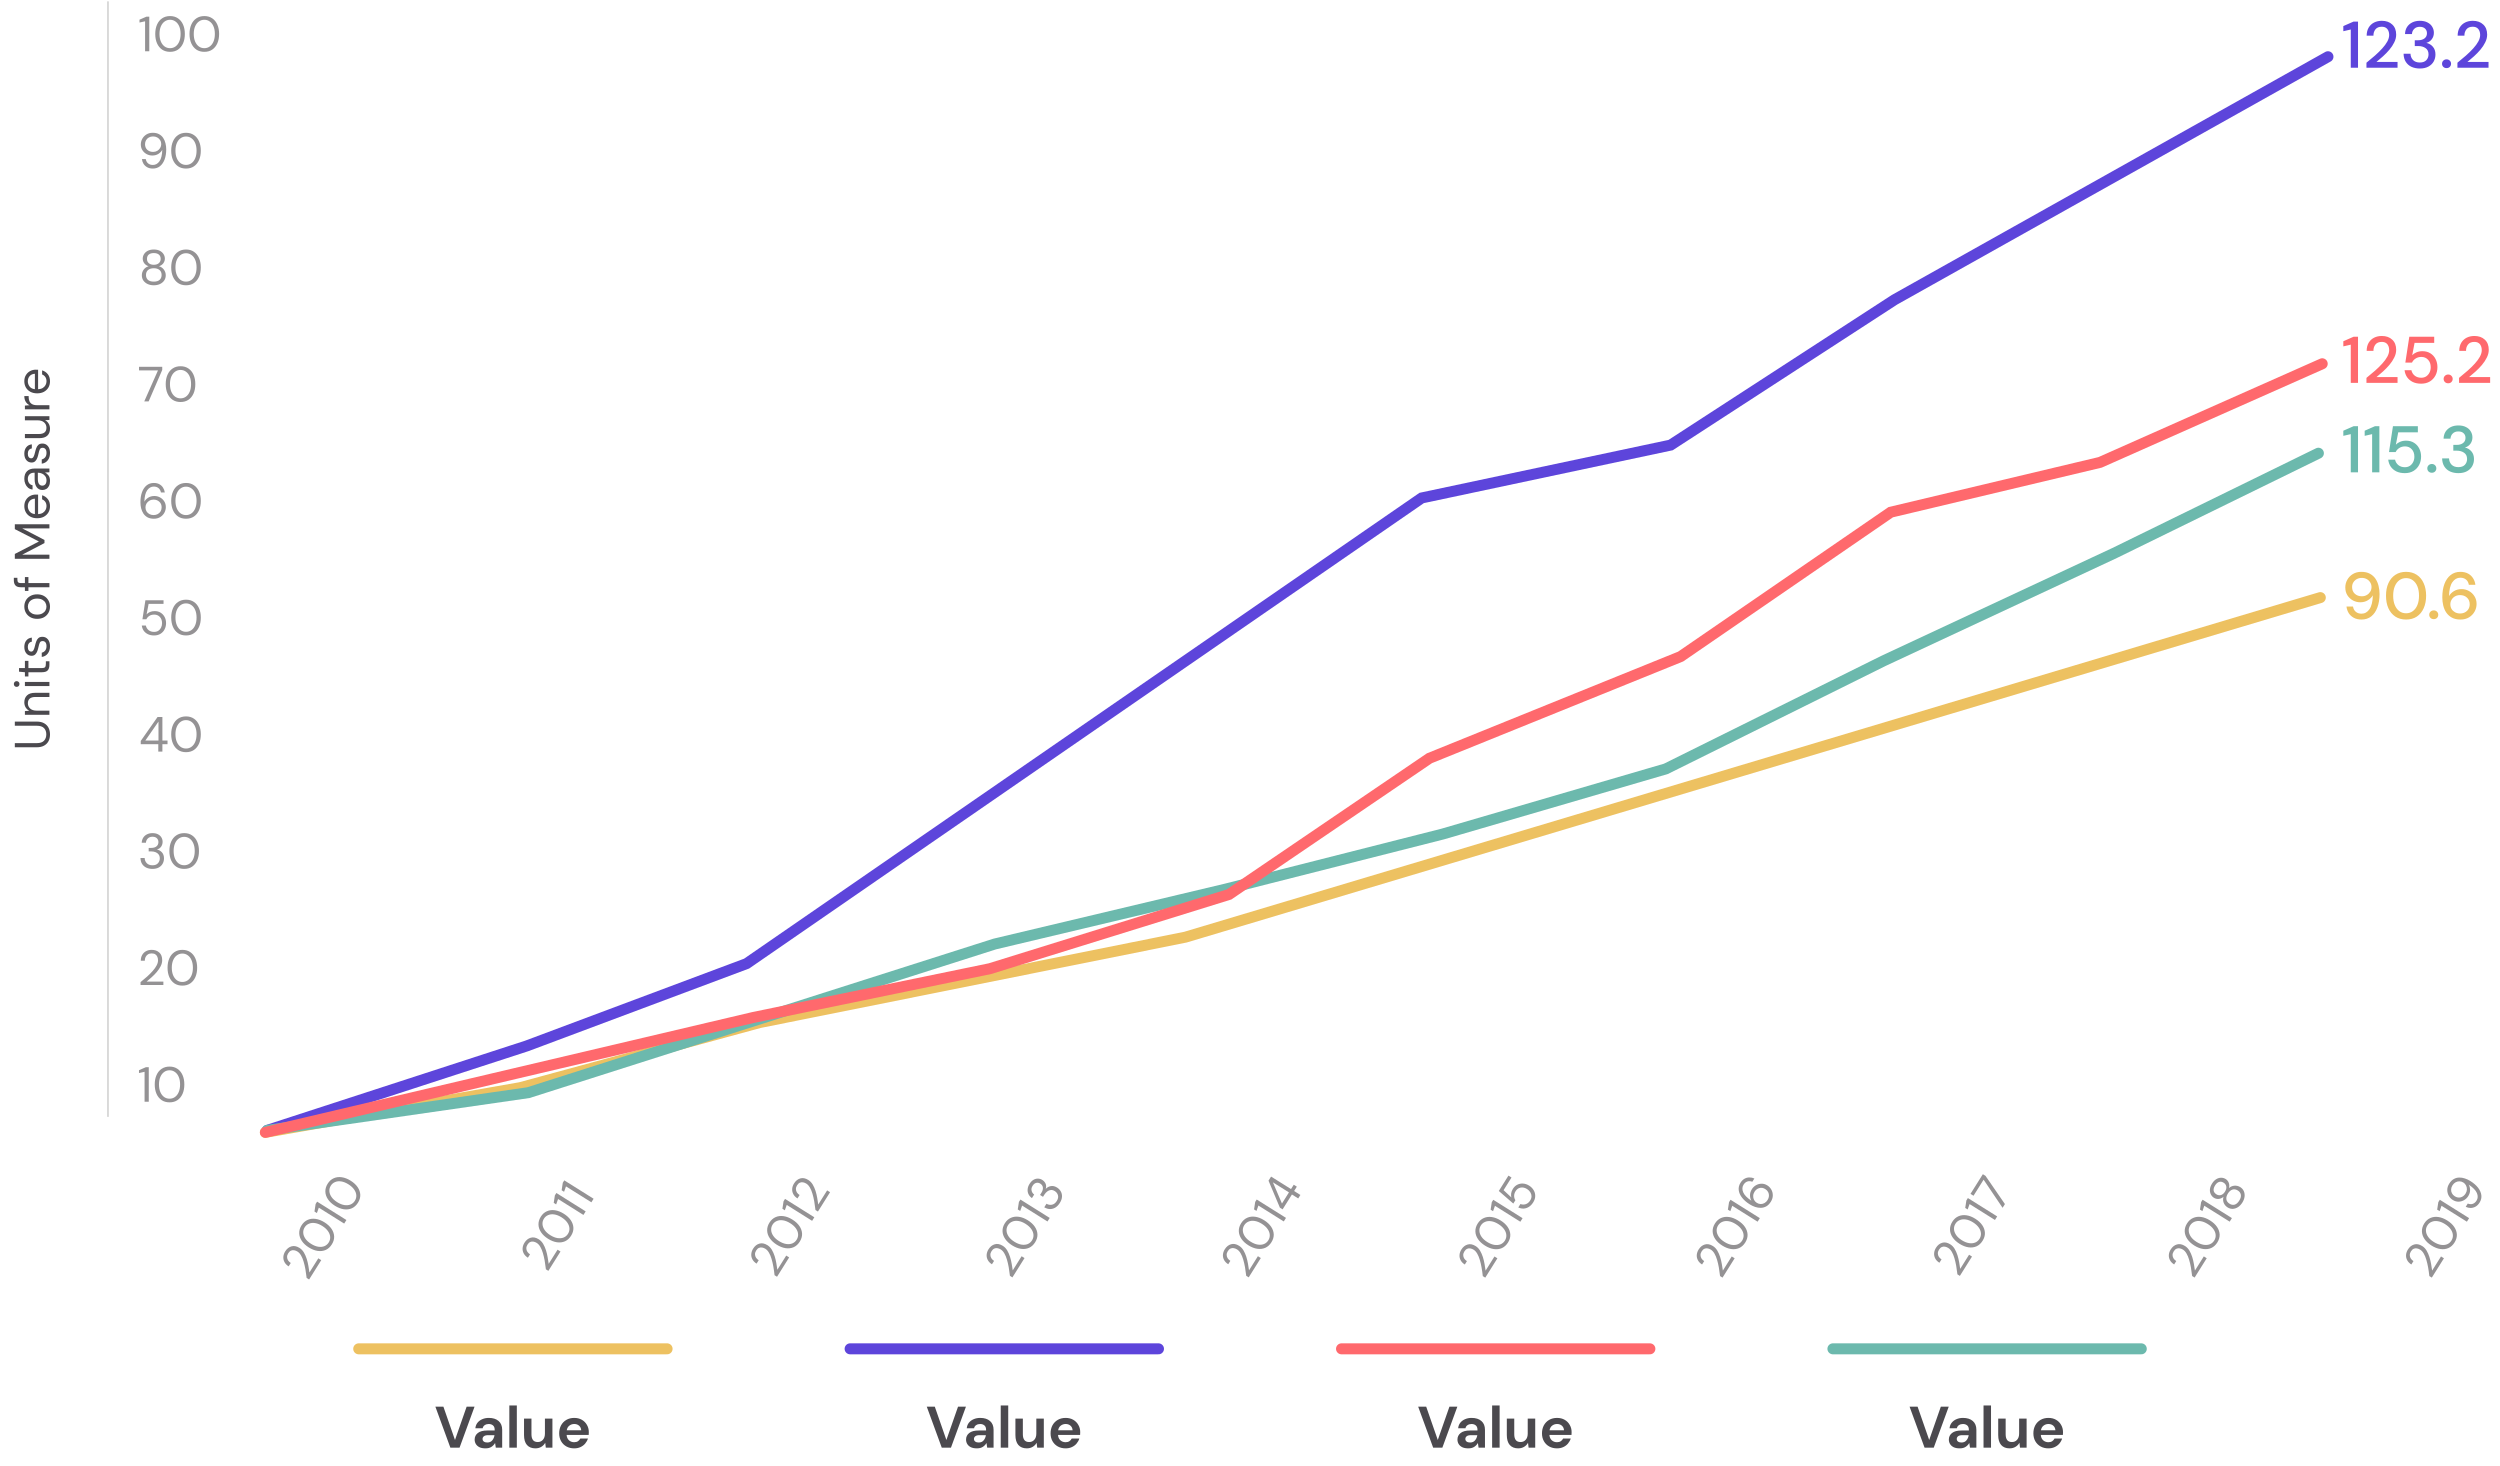 <svg width="1366" height="801" viewBox="0 0 1366 801" fill="none" xmlns="http://www.w3.org/2000/svg">
<path d="M27.324 401.322C27.324 402.618 27.072 403.797 26.568 404.859C26.046 405.903 25.245 406.74 24.165 407.37C23.085 408 21.708 408.315 20.034 408.315L8.1 408.315L8.1 406.047L20.061 406.047C21.897 406.047 23.229 405.606 24.057 404.724C24.885 403.842 25.299 402.69 25.299 401.268C25.299 399.846 24.885 398.703 24.057 397.839C23.229 396.975 21.897 396.543 20.061 396.543L8.1 396.543L8.1 394.275L20.034 394.275C21.708 394.275 23.085 394.59 24.165 395.22C25.245 395.85 26.046 396.696 26.568 397.758C27.072 398.82 27.324 400.008 27.324 401.322ZM27 390.57L13.608 390.57L13.608 388.518L16.011 388.383C15.165 387.951 14.499 387.33 14.013 386.52C13.527 385.71 13.284 384.792 13.284 383.766C13.284 382.182 13.77 380.922 14.742 379.986C15.696 379.032 17.172 378.555 19.17 378.555L27 378.555L27 380.823L19.413 380.823C16.623 380.823 15.228 381.975 15.228 384.279C15.228 385.431 15.651 386.394 16.497 387.168C17.325 387.924 18.513 388.302 20.061 388.302L27 388.302L27 390.57ZM10.638 373.741C10.638 374.191 10.494 374.569 10.206 374.875C9.9 375.163 9.522 375.307 9.072 375.307C8.64 375.307 8.28 375.163 7.992 374.875C7.704 374.569 7.56 374.191 7.56 373.741C7.56 373.309 7.704 372.94 7.992 372.634C8.28 372.328 8.64 372.175 9.072 372.175C9.522 372.175 9.9 372.328 10.206 372.634C10.494 372.94 10.638 373.309 10.638 373.741ZM27 374.875L13.608 374.875L13.608 372.607L27 372.607L27 374.875ZM27 363.366C27 364.59 26.703 365.553 26.109 366.255C25.515 366.957 24.444 367.308 22.896 367.308L15.525 367.308L15.525 369.63L13.608 369.63L13.608 367.308L10.395 367.011L10.395 365.04L13.608 365.04L13.608 361.098L15.525 361.098L15.525 365.04L22.896 365.04C23.742 365.04 24.318 364.869 24.624 364.527C24.912 364.185 25.056 363.582 25.056 362.718L25.056 361.314L27 361.314L27 363.366ZM27.324 353.087C27.324 354.689 26.919 356.021 26.109 357.083C25.299 358.145 24.201 358.766 22.815 358.946L22.815 356.624C23.517 356.48 24.129 356.111 24.651 355.517C25.155 354.905 25.407 354.086 25.407 353.06C25.407 352.106 25.209 351.404 24.813 350.954C24.399 350.504 23.913 350.279 23.355 350.279C22.545 350.279 22.005 350.576 21.735 351.17C21.465 351.746 21.222 352.565 21.006 353.627C20.862 354.347 20.655 355.067 20.385 355.787C20.115 356.507 19.737 357.11 19.251 357.596C18.747 358.082 18.09 358.325 17.28 358.325C16.11 358.325 15.156 357.893 14.418 357.029C13.662 356.147 13.284 354.959 13.284 353.465C13.284 352.043 13.644 350.882 14.364 349.982C15.066 349.064 16.074 348.533 17.388 348.389L17.388 350.63C16.704 350.72 16.173 351.017 15.795 351.521C15.399 352.007 15.201 352.664 15.201 353.492C15.201 354.302 15.372 354.932 15.714 355.382C16.056 355.814 16.506 356.03 17.064 356.03C17.604 356.03 18.027 355.751 18.333 355.193C18.639 354.617 18.9 353.843 19.116 352.871C19.296 352.043 19.521 351.26 19.791 350.522C20.043 349.766 20.43 349.154 20.952 348.686C21.456 348.2 22.194 347.957 23.166 347.957C24.372 347.939 25.371 348.398 26.163 349.334C26.937 350.252 27.324 351.503 27.324 353.087ZM27.324 331.47C27.324 332.73 27.036 333.864 26.46 334.872C25.884 335.88 25.074 336.681 24.03 337.275C22.968 337.851 21.726 338.139 20.304 338.139C18.882 338.139 17.649 337.842 16.605 337.248C15.543 336.654 14.724 335.853 14.148 334.845C13.572 333.819 13.284 332.676 13.284 331.416C13.284 330.156 13.572 329.022 14.148 328.014C14.724 327.006 15.543 326.214 16.605 325.638C17.649 325.044 18.882 324.747 20.304 324.747C21.726 324.747 22.968 325.044 24.03 325.638C25.074 326.232 25.884 327.042 26.46 328.068C27.036 329.076 27.324 330.21 27.324 331.47ZM25.38 331.47C25.38 330.696 25.191 329.976 24.813 329.31C24.435 328.644 23.868 328.104 23.112 327.69C22.356 327.276 21.42 327.069 20.304 327.069C19.188 327.069 18.252 327.276 17.496 327.69C16.74 328.086 16.173 328.617 15.795 329.283C15.417 329.949 15.228 330.66 15.228 331.416C15.228 332.19 15.417 332.91 15.795 333.576C16.173 334.242 16.74 334.782 17.496 335.196C18.252 335.61 19.188 335.817 20.304 335.817C21.42 335.817 22.356 335.61 23.112 335.196C23.868 334.782 24.435 334.251 24.813 333.603C25.191 332.937 25.38 332.226 25.38 331.47ZM27 320.864L15.525 320.864L15.525 322.889L13.608 322.889L13.608 320.864L11.286 320.864C9.99 320.864 9.045 320.54 8.451 319.892C7.857 319.244 7.56 318.299 7.56 317.057L7.56 315.707L9.504 315.707L9.504 316.706C9.504 317.39 9.648 317.876 9.936 318.164C10.206 318.452 10.674 318.596 11.34 318.596L13.608 318.596L13.608 315.302L15.525 315.302L15.525 318.596L27 318.596L27 320.864ZM27 305.321L8.1 305.321L8.1 302.675L21.276 295.871L8.1 289.121L8.1 286.448L27 286.448L27 288.716L12.15 288.716L24.3 295.034L24.3 296.735L12.177 303.053L27 303.053L27 305.321ZM27.324 276.575C27.324 277.853 27.036 278.987 26.46 279.977C25.866 280.967 25.047 281.75 24.003 282.326C22.959 282.884 21.726 283.163 20.304 283.163C18.9 283.163 17.676 282.884 16.632 282.326C15.57 281.768 14.751 280.994 14.175 280.004C13.581 278.996 13.284 277.835 13.284 276.521C13.284 275.225 13.581 274.109 14.175 273.173C14.751 272.219 15.516 271.49 16.47 270.986C17.424 270.482 18.45 270.23 19.548 270.23C19.746 270.23 19.944 270.239 20.142 270.257C20.34 270.257 20.565 270.257 20.817 270.257L20.817 280.922C21.843 280.868 22.698 280.634 23.382 280.22C24.048 279.788 24.552 279.257 24.894 278.627C25.236 277.979 25.407 277.295 25.407 276.575C25.407 275.639 25.191 274.856 24.759 274.226C24.327 273.596 23.742 273.137 23.004 272.849L23.004 270.608C24.246 270.968 25.281 271.661 26.109 272.687C26.919 273.695 27.324 274.991 27.324 276.575ZM15.201 276.575C15.201 277.655 15.534 278.618 16.2 279.464C16.848 280.292 17.802 280.769 19.062 280.895L19.062 272.471C17.856 272.525 16.911 272.939 16.227 273.713C15.543 274.487 15.201 275.441 15.201 276.575ZM27.324 262.769C27.324 263.885 27.135 264.812 26.757 265.55C26.379 266.288 25.875 266.837 25.245 267.197C24.615 267.557 23.931 267.737 23.193 267.737C21.825 267.737 20.772 267.215 20.034 266.171C19.296 265.127 18.927 263.705 18.927 261.905L18.927 258.287L18.765 258.287C17.595 258.287 16.713 258.593 16.119 259.205C15.507 259.817 15.201 260.636 15.201 261.662C15.201 262.544 15.426 263.309 15.876 263.957C16.308 264.587 16.947 264.983 17.793 265.145L17.793 267.467C16.821 267.377 16.002 267.053 15.336 266.495C14.67 265.919 14.166 265.208 13.824 264.362C13.464 263.516 13.284 262.616 13.284 261.662C13.284 259.79 13.788 258.386 14.796 257.45C15.786 256.496 17.109 256.019 18.765 256.019L27 256.019L27 258.044L24.597 258.179C25.353 258.557 26.001 259.115 26.541 259.853C27.063 260.573 27.324 261.545 27.324 262.769ZM25.407 262.418C25.407 261.554 25.182 260.816 24.732 260.204C24.282 259.574 23.697 259.097 22.977 258.773C22.257 258.449 21.501 258.287 20.709 258.287L20.682 258.287L20.682 261.716C20.682 263.048 20.916 263.993 21.384 264.551C21.834 265.091 22.401 265.361 23.085 265.361C23.787 265.361 24.354 265.109 24.786 264.605C25.2 264.083 25.407 263.354 25.407 262.418ZM27.324 247.486C27.324 249.088 26.919 250.42 26.109 251.482C25.299 252.544 24.201 253.165 22.815 253.345L22.815 251.023C23.517 250.879 24.129 250.51 24.651 249.916C25.155 249.304 25.407 248.485 25.407 247.459C25.407 246.505 25.209 245.803 24.813 245.353C24.399 244.903 23.913 244.678 23.355 244.678C22.545 244.678 22.005 244.975 21.735 245.569C21.465 246.145 21.222 246.964 21.006 248.026C20.862 248.746 20.655 249.466 20.385 250.186C20.115 250.906 19.737 251.509 19.251 251.995C18.747 252.481 18.09 252.724 17.28 252.724C16.11 252.724 15.156 252.292 14.418 251.428C13.662 250.546 13.284 249.358 13.284 247.864C13.284 246.442 13.644 245.281 14.364 244.381C15.066 243.463 16.074 242.932 17.388 242.788L17.388 245.029C16.704 245.119 16.173 245.416 15.795 245.92C15.399 246.406 15.201 247.063 15.201 247.891C15.201 248.701 15.372 249.331 15.714 249.781C16.056 250.213 16.506 250.429 17.064 250.429C17.604 250.429 18.027 250.15 18.333 249.592C18.639 249.016 18.9 248.242 19.116 247.27C19.296 246.442 19.521 245.659 19.791 244.921C20.043 244.165 20.43 243.553 20.952 243.085C21.456 242.599 22.194 242.356 23.166 242.356C24.372 242.338 25.371 242.797 26.163 243.733C26.937 244.651 27.324 245.902 27.324 247.486ZM27.324 234.229C27.324 235.813 26.847 237.073 25.893 238.009C24.921 238.945 23.436 239.413 21.438 239.413L13.608 239.413L13.608 237.145L21.195 237.145C23.985 237.145 25.38 236.002 25.38 233.716C25.38 232.546 24.966 231.583 24.138 230.827C23.292 230.053 22.095 229.666 20.547 229.666L13.608 229.666L13.608 227.398L27 227.398L27 229.45L24.597 229.612C25.443 230.026 26.109 230.647 26.595 231.475C27.081 232.285 27.324 233.203 27.324 234.229ZM27 223.665L13.608 223.665L13.608 221.613L16.173 221.424C15.291 221.01 14.589 220.38 14.067 219.534C13.545 218.688 13.284 217.644 13.284 216.402L15.66 216.402L15.66 217.023C15.66 217.815 15.804 218.544 16.092 219.21C16.362 219.876 16.83 220.407 17.496 220.803C18.162 221.199 19.08 221.397 20.25 221.397L27 221.397L27 223.665ZM27.324 208.337C27.324 209.615 27.036 210.749 26.46 211.739C25.866 212.729 25.047 213.512 24.003 214.088C22.959 214.646 21.726 214.925 20.304 214.925C18.9 214.925 17.676 214.646 16.632 214.088C15.57 213.53 14.751 212.756 14.175 211.766C13.581 210.758 13.284 209.597 13.284 208.283C13.284 206.987 13.581 205.871 14.175 204.935C14.751 203.981 15.516 203.252 16.47 202.748C17.424 202.244 18.45 201.992 19.548 201.992C19.746 201.992 19.944 202.001 20.142 202.019C20.34 202.019 20.565 202.019 20.817 202.019L20.817 212.684C21.843 212.63 22.698 212.396 23.382 211.982C24.048 211.55 24.552 211.019 24.894 210.389C25.236 209.741 25.407 209.057 25.407 208.337C25.407 207.401 25.191 206.618 24.759 205.988C24.327 205.358 23.742 204.899 23.004 204.611L23.004 202.37C24.246 202.73 25.281 203.423 26.109 204.449C26.919 205.457 27.324 206.753 27.324 208.337ZM15.201 208.337C15.201 209.417 15.534 210.38 16.2 211.226C16.848 212.054 17.802 212.531 19.062 212.657L19.062 204.233C17.856 204.287 16.911 204.701 16.227 205.475C15.543 206.249 15.201 207.203 15.201 208.337Z" fill="#4B494E"/>
<path d="M59 1L59 610" stroke="#C6C6C5" stroke-width="0.7" stroke-linecap="round"/>
<path d="M79.272 28V11.638L76.221 12.313V10.747L80.028 9.1H81.567V28H79.272ZM92.928 28.324C91.254 28.324 89.805 27.919 88.581 27.109C87.375 26.281 86.448 25.138 85.8 23.68C85.152 22.204 84.828 20.494 84.828 18.55C84.828 16.606 85.152 14.905 85.8 13.447C86.448 11.971 87.375 10.828 88.581 10.018C89.805 9.19 91.254 8.776 92.928 8.776C94.602 8.776 96.042 9.19 97.248 10.018C98.454 10.828 99.381 11.971 100.029 13.447C100.677 14.905 101.001 16.606 101.001 18.55C101.001 20.494 100.677 22.204 100.029 23.68C99.381 25.138 98.454 26.281 97.248 27.109C96.042 27.919 94.602 28.324 92.928 28.324ZM92.928 26.326C94.026 26.326 95.007 26.02 95.871 25.408C96.753 24.778 97.437 23.887 97.923 22.735C98.427 21.565 98.679 20.17 98.679 18.55C98.679 16.93 98.427 15.544 97.923 14.392C97.437 13.24 96.753 12.358 95.871 11.746C95.007 11.116 94.026 10.801 92.928 10.801C91.812 10.801 90.822 11.116 89.958 11.746C89.094 12.358 88.41 13.24 87.906 14.392C87.402 15.544 87.15 16.93 87.15 18.55C87.15 20.17 87.402 21.565 87.906 22.735C88.41 23.887 89.094 24.778 89.958 25.408C90.822 26.02 91.812 26.326 92.928 26.326ZM111.648 28.324C109.974 28.324 108.525 27.919 107.301 27.109C106.095 26.281 105.168 25.138 104.52 23.68C103.872 22.204 103.548 20.494 103.548 18.55C103.548 16.606 103.872 14.905 104.52 13.447C105.168 11.971 106.095 10.828 107.301 10.018C108.525 9.19 109.974 8.776 111.648 8.776C113.322 8.776 114.762 9.19 115.968 10.018C117.174 10.828 118.101 11.971 118.749 13.447C119.397 14.905 119.721 16.606 119.721 18.55C119.721 20.494 119.397 22.204 118.749 23.68C118.101 25.138 117.174 26.281 115.968 27.109C114.762 27.919 113.322 28.324 111.648 28.324ZM111.648 26.326C112.746 26.326 113.727 26.02 114.591 25.408C115.473 24.778 116.157 23.887 116.643 22.735C117.147 21.565 117.399 20.17 117.399 18.55C117.399 16.93 117.147 15.544 116.643 14.392C116.157 13.24 115.473 12.358 114.591 11.746C113.727 11.116 112.746 10.801 111.648 10.801C110.532 10.801 109.542 11.116 108.678 11.746C107.814 12.358 107.13 13.24 106.626 14.392C106.122 15.544 105.87 16.93 105.87 18.55C105.87 20.17 106.122 21.565 106.626 22.735C107.13 23.887 107.814 24.778 108.678 25.408C109.542 26.02 110.532 26.326 111.648 26.326Z" fill="#949294"/>
<path d="M83.507 92.102C82.32 92.102 81.302 91.868 80.457 91.4C79.611 90.932 78.936 90.311 78.431 89.537C77.945 88.745 77.648 87.872 77.54 86.918H79.647C79.826 87.944 80.258 88.736 80.942 89.294C81.626 89.852 82.49 90.131 83.534 90.131C84.975 90.131 86.171 89.465 87.126 88.133C88.079 86.783 88.593 84.686 88.665 81.842C88.233 82.688 87.54 83.426 86.585 84.056C85.65 84.668 84.516 84.974 83.183 84.974C82.121 84.974 81.114 84.722 80.159 84.218C79.206 83.714 78.431 83.012 77.838 82.112C77.243 81.194 76.947 80.123 76.947 78.899C76.947 77.837 77.207 76.82 77.73 75.848C78.269 74.876 79.025 74.084 79.998 73.472C80.969 72.86 82.13 72.554 83.481 72.554C84.849 72.554 86.001 72.815 86.936 73.337C87.873 73.841 88.62 74.525 89.177 75.389C89.754 76.253 90.168 77.225 90.419 78.305C90.689 79.367 90.825 80.456 90.825 81.572C90.825 83.66 90.537 85.496 89.96 87.08C89.385 88.646 88.547 89.879 87.45 90.779C86.37 91.661 85.055 92.102 83.507 92.102ZM83.642 83.003C84.489 83.003 85.245 82.814 85.91 82.436C86.576 82.04 87.108 81.518 87.504 80.87C87.9 80.222 88.097 79.52 88.097 78.764C88.097 77.954 87.9 77.234 87.504 76.604C87.108 75.956 86.576 75.452 85.91 75.092C85.245 74.732 84.489 74.552 83.642 74.552C82.796 74.552 82.04 74.732 81.374 75.092C80.709 75.452 80.186 75.956 79.808 76.604C79.43 77.234 79.242 77.963 79.242 78.791C79.242 80.069 79.656 81.095 80.484 81.869C81.329 82.625 82.382 83.003 83.642 83.003ZM101.648 92.102C99.974 92.102 98.525 91.697 97.301 90.887C96.095 90.059 95.168 88.916 94.52 87.458C93.872 85.982 93.548 84.272 93.548 82.328C93.548 80.384 93.872 78.683 94.52 77.225C95.168 75.749 96.095 74.606 97.301 73.796C98.525 72.968 99.974 72.554 101.648 72.554C103.322 72.554 104.762 72.968 105.968 73.796C107.174 74.606 108.101 75.749 108.749 77.225C109.397 78.683 109.721 80.384 109.721 82.328C109.721 84.272 109.397 85.982 108.749 87.458C108.101 88.916 107.174 90.059 105.968 90.887C104.762 91.697 103.322 92.102 101.648 92.102ZM101.648 90.104C102.746 90.104 103.727 89.798 104.591 89.186C105.473 88.556 106.157 87.665 106.643 86.513C107.147 85.343 107.399 83.948 107.399 82.328C107.399 80.708 107.147 79.322 106.643 78.17C106.157 77.018 105.473 76.136 104.591 75.524C103.727 74.894 102.746 74.579 101.648 74.579C100.532 74.579 99.542 74.894 98.678 75.524C97.814 76.136 97.13 77.018 96.626 78.17C96.122 79.322 95.87 80.708 95.87 82.328C95.87 83.948 96.122 85.343 96.626 86.513C97.13 87.665 97.814 88.556 98.678 89.186C99.542 89.798 100.532 90.104 101.648 90.104Z" fill="#949294"/>
<path d="M84.035 155.88C82.793 155.88 81.677 155.655 80.687 155.205C79.697 154.737 78.914 154.098 78.338 153.288C77.78 152.46 77.501 151.506 77.501 150.426C77.501 149.274 77.834 148.239 78.5 147.321C79.184 146.403 80.084 145.791 81.2 145.485C80.174 145.143 79.382 144.594 78.824 143.838C78.266 143.082 77.987 142.254 77.987 141.354C77.987 140.436 78.23 139.599 78.716 138.843C79.202 138.069 79.895 137.457 80.795 137.007C81.695 136.557 82.775 136.332 84.035 136.332C85.295 136.332 86.375 136.557 87.275 137.007C88.175 137.457 88.868 138.069 89.354 138.843C89.84 139.599 90.083 140.436 90.083 141.354C90.083 142.236 89.804 143.064 89.246 143.838C88.688 144.594 87.896 145.143 86.87 145.485C87.986 145.791 88.877 146.403 89.543 147.321C90.227 148.239 90.569 149.274 90.569 150.426C90.569 151.506 90.281 152.46 89.705 153.288C89.147 154.098 88.373 154.737 87.383 155.205C86.393 155.655 85.277 155.88 84.035 155.88ZM84.035 144.675C85.187 144.675 86.096 144.387 86.762 143.811C87.446 143.217 87.788 142.443 87.788 141.489C87.788 140.427 87.455 139.626 86.789 139.086C86.123 138.546 85.205 138.276 84.035 138.276C82.865 138.276 81.947 138.546 81.281 139.086C80.633 139.626 80.309 140.427 80.309 141.489C80.309 142.443 80.642 143.217 81.308 143.811C81.974 144.387 82.883 144.675 84.035 144.675ZM84.035 153.882C85.457 153.882 86.519 153.558 87.221 152.91C87.941 152.244 88.301 151.371 88.301 150.291C88.301 149.067 87.914 148.14 87.14 147.51C86.366 146.88 85.331 146.565 84.035 146.565C82.739 146.565 81.704 146.88 80.93 147.51C80.156 148.14 79.769 149.067 79.769 150.291C79.769 151.371 80.12 152.244 80.822 152.91C81.542 153.558 82.613 153.882 84.035 153.882ZM101.648 155.88C99.974 155.88 98.525 155.475 97.301 154.665C96.095 153.837 95.168 152.694 94.52 151.236C93.872 149.76 93.548 148.05 93.548 146.106C93.548 144.162 93.872 142.461 94.52 141.003C95.168 139.527 96.095 138.384 97.301 137.574C98.525 136.746 99.974 136.332 101.648 136.332C103.322 136.332 104.762 136.746 105.968 137.574C107.174 138.384 108.101 139.527 108.749 141.003C109.397 142.461 109.721 144.162 109.721 146.106C109.721 148.05 109.397 149.76 108.749 151.236C108.101 152.694 107.174 153.837 105.968 154.665C104.762 155.475 103.322 155.88 101.648 155.88ZM101.648 153.882C102.746 153.882 103.727 153.576 104.591 152.964C105.473 152.334 106.157 151.443 106.643 150.291C107.147 149.121 107.399 147.726 107.399 146.106C107.399 144.486 107.147 143.1 106.643 141.948C106.157 140.796 105.473 139.914 104.591 139.302C103.727 138.672 102.746 138.357 101.648 138.357C100.532 138.357 99.542 138.672 98.678 139.302C97.814 139.914 97.13 140.796 96.626 141.948C96.122 143.1 95.87 144.486 95.87 146.106C95.87 147.726 96.122 149.121 96.626 150.291C97.13 151.443 97.814 152.334 98.678 152.964C99.542 153.576 100.532 153.882 101.648 153.882Z" fill="#949294"/>
<path d="M78.816 219.333L86.322 202.377H75.954V200.433H88.644V202.134L81.219 219.333H78.816ZM98.648 219.657C96.974 219.657 95.525 219.252 94.301 218.442C93.095 217.614 92.168 216.471 91.52 215.013C90.872 213.537 90.548 211.827 90.548 209.883C90.548 207.939 90.872 206.238 91.52 204.78C92.168 203.304 93.095 202.161 94.301 201.351C95.525 200.523 96.974 200.109 98.648 200.109C100.322 200.109 101.762 200.523 102.968 201.351C104.174 202.161 105.101 203.304 105.749 204.78C106.397 206.238 106.721 207.939 106.721 209.883C106.721 211.827 106.397 213.537 105.749 215.013C105.101 216.471 104.174 217.614 102.968 218.442C101.762 219.252 100.322 219.657 98.648 219.657ZM98.648 217.659C99.746 217.659 100.727 217.353 101.591 216.741C102.473 216.111 103.157 215.22 103.643 214.068C104.147 212.898 104.399 211.503 104.399 209.883C104.399 208.263 104.147 206.877 103.643 205.725C103.157 204.573 102.473 203.691 101.591 203.079C100.727 202.449 99.746 202.134 98.648 202.134C97.532 202.134 96.542 202.449 95.678 203.079C94.814 203.691 94.13 204.573 93.626 205.725C93.122 206.877 92.87 208.263 92.87 209.883C92.87 211.503 93.122 212.898 93.626 214.068C94.13 215.22 94.814 216.111 95.678 216.741C96.542 217.353 97.532 217.659 98.648 217.659Z" fill="#949294"/>
<path d="M84.075 283.435C82.707 283.435 81.555 283.183 80.618 282.679C79.683 282.157 78.927 281.464 78.35 280.6C77.793 279.736 77.379 278.773 77.109 277.711C76.856 276.631 76.731 275.533 76.731 274.417C76.731 272.329 77.019 270.502 77.594 268.936C78.171 267.352 78.999 266.119 80.079 265.237C81.177 264.337 82.499 263.887 84.047 263.887C85.236 263.887 86.252 264.121 87.099 264.589C87.945 265.057 88.611 265.687 89.097 266.479C89.6 267.253 89.915 268.117 90.041 269.071H87.936C87.737 268.045 87.296 267.253 86.612 266.695C85.928 266.137 85.064 265.858 84.02 265.858C82.599 265.858 81.401 266.533 80.43 267.883C79.475 269.215 78.963 271.303 78.891 274.147C79.323 273.301 80.007 272.572 80.942 271.96C81.897 271.33 83.04 271.015 84.371 271.015C85.451 271.015 86.46 271.267 87.395 271.771C88.35 272.275 89.124 272.986 89.718 273.904C90.311 274.804 90.609 275.866 90.609 277.09C90.609 278.152 90.347 279.169 89.826 280.141C89.303 281.113 88.547 281.905 87.558 282.517C86.585 283.129 85.424 283.435 84.075 283.435ZM83.912 281.437C84.758 281.437 85.514 281.257 86.18 280.897C86.847 280.537 87.368 280.042 87.746 279.412C88.124 278.764 88.314 278.026 88.314 277.198C88.314 275.92 87.891 274.903 87.044 274.147C86.216 273.373 85.172 272.986 83.912 272.986C83.067 272.986 82.311 273.184 81.644 273.58C80.978 273.958 80.448 274.471 80.052 275.119C79.674 275.767 79.484 276.469 79.484 277.225C79.484 278.035 79.674 278.764 80.052 279.412C80.448 280.042 80.978 280.537 81.644 280.897C82.311 281.257 83.067 281.437 83.912 281.437ZM101.648 283.435C99.974 283.435 98.525 283.03 97.301 282.22C96.095 281.392 95.168 280.249 94.52 278.791C93.872 277.315 93.548 275.605 93.548 273.661C93.548 271.717 93.872 270.016 94.52 268.558C95.168 267.082 96.095 265.939 97.301 265.129C98.525 264.301 99.974 263.887 101.648 263.887C103.322 263.887 104.762 264.301 105.968 265.129C107.174 265.939 108.101 267.082 108.749 268.558C109.397 270.016 109.721 271.717 109.721 273.661C109.721 275.605 109.397 277.315 108.749 278.791C108.101 280.249 107.174 281.392 105.968 282.22C104.762 283.03 103.322 283.435 101.648 283.435ZM101.648 281.437C102.746 281.437 103.727 281.131 104.591 280.519C105.473 279.889 106.157 278.998 106.643 277.846C107.147 276.676 107.399 275.281 107.399 273.661C107.399 272.041 107.147 270.655 106.643 269.503C106.157 268.351 105.473 267.469 104.591 266.857C103.727 266.227 102.746 265.912 101.648 265.912C100.532 265.912 99.542 266.227 98.678 266.857C97.814 267.469 97.13 268.351 96.626 269.503C96.122 270.655 95.87 272.041 95.87 273.661C95.87 275.281 96.122 276.676 96.626 277.846C97.13 278.998 97.814 279.889 98.678 280.519C99.542 281.131 100.532 281.437 101.648 281.437Z" fill="#949294"/>
<path d="M84.171 347.213C82.875 347.213 81.75 346.979 80.796 346.511C79.842 346.043 79.077 345.404 78.501 344.594C77.943 343.766 77.601 342.83 77.475 341.786H79.689C79.905 342.83 80.409 343.676 81.201 344.324C81.993 344.954 82.992 345.269 84.198 345.269C85.098 345.269 85.872 345.062 86.52 344.648C87.168 344.216 87.663 343.64 88.005 342.92C88.365 342.2 88.545 341.399 88.545 340.517C88.545 339.113 88.149 337.979 87.357 337.115C86.565 336.251 85.539 335.819 84.279 335.819C83.235 335.819 82.344 336.053 81.606 336.521C80.868 336.989 80.328 337.601 79.986 338.357H77.826L79.446 327.989H89.355V329.96H81.201L80.094 335.711C80.526 335.189 81.12 334.757 81.876 334.415C82.65 334.073 83.532 333.902 84.522 333.902C85.764 333.902 86.844 334.19 87.762 334.766C88.698 335.342 89.427 336.125 89.949 337.115C90.471 338.105 90.732 339.23 90.732 340.49C90.732 341.696 90.471 342.812 89.949 343.838C89.445 344.864 88.698 345.683 87.708 346.295C86.736 346.907 85.557 347.213 84.171 347.213ZM101.648 347.213C99.974 347.213 98.525 346.808 97.301 345.998C96.095 345.17 95.168 344.027 94.52 342.569C93.872 341.093 93.548 339.383 93.548 337.439C93.548 335.495 93.872 333.794 94.52 332.336C95.168 330.86 96.095 329.717 97.301 328.907C98.525 328.079 99.974 327.665 101.648 327.665C103.322 327.665 104.762 328.079 105.968 328.907C107.174 329.717 108.101 330.86 108.749 332.336C109.397 333.794 109.721 335.495 109.721 337.439C109.721 339.383 109.397 341.093 108.749 342.569C108.101 344.027 107.174 345.17 105.968 345.998C104.762 346.808 103.322 347.213 101.648 347.213ZM101.648 345.215C102.746 345.215 103.727 344.909 104.591 344.297C105.473 343.667 106.157 342.776 106.643 341.624C107.147 340.454 107.399 339.059 107.399 337.439C107.399 335.819 107.147 334.433 106.643 333.281C106.157 332.129 105.473 331.247 104.591 330.635C103.727 330.005 102.746 329.69 101.648 329.69C100.532 329.69 99.542 330.005 98.678 330.635C97.814 331.247 97.13 332.129 96.626 333.281C96.122 334.433 95.87 335.819 95.87 337.439C95.87 339.059 96.122 340.454 96.626 341.624C97.13 342.776 97.814 343.667 98.678 344.297C99.542 344.909 100.532 345.215 101.648 345.215Z" fill="#949294"/>
<path d="M86.489 410.667V406.617H76.904V404.862L86.084 391.767H88.73V404.619H91.538V406.617H88.73V410.667H86.489ZM79.415 404.619H86.597V394.278L79.415 404.619ZM101.648 410.991C99.974 410.991 98.525 410.586 97.301 409.776C96.095 408.948 95.168 407.805 94.52 406.347C93.872 404.871 93.548 403.161 93.548 401.217C93.548 399.273 93.872 397.572 94.52 396.114C95.168 394.638 96.095 393.495 97.301 392.685C98.525 391.857 99.974 391.443 101.648 391.443C103.322 391.443 104.762 391.857 105.968 392.685C107.174 393.495 108.101 394.638 108.749 396.114C109.397 397.572 109.721 399.273 109.721 401.217C109.721 403.161 109.397 404.871 108.749 406.347C108.101 407.805 107.174 408.948 105.968 409.776C104.762 410.586 103.322 410.991 101.648 410.991ZM101.648 408.993C102.746 408.993 103.727 408.687 104.591 408.075C105.473 407.445 106.157 406.554 106.643 405.402C107.147 404.232 107.399 402.837 107.399 401.217C107.399 399.597 107.147 398.211 106.643 397.059C106.157 395.907 105.473 395.025 104.591 394.413C103.727 393.783 102.746 393.468 101.648 393.468C100.532 393.468 99.542 393.783 98.678 394.413C97.814 395.025 97.13 395.907 96.626 397.059C96.122 398.211 95.87 399.597 95.87 401.217C95.87 402.837 96.122 404.232 96.626 405.402C97.13 406.554 97.814 407.445 98.678 408.075C99.542 408.687 100.532 408.993 101.648 408.993Z" fill="#949294"/>
<path d="M83.29 474.768C82.084 474.768 80.995 474.552 80.023 474.12C79.051 473.67 78.268 473.004 77.674 472.122C77.098 471.24 76.792 470.142 76.756 468.828H79.051C79.069 469.908 79.447 470.844 80.185 471.636C80.923 472.41 81.958 472.797 83.29 472.797C84.622 472.797 85.621 472.428 86.287 471.69C86.971 470.952 87.313 470.061 87.313 469.017C87.313 468.135 87.097 467.415 86.665 466.857C86.251 466.299 85.684 465.885 84.964 465.615C84.262 465.345 83.488 465.21 82.642 465.21H81.238V463.293H82.642C83.866 463.293 84.82 463.014 85.504 462.456C86.206 461.898 86.557 461.115 86.557 460.107C86.557 459.261 86.278 458.568 85.72 458.028C85.18 457.47 84.37 457.191 83.29 457.191C82.246 457.191 81.409 457.506 80.779 458.136C80.149 458.748 79.798 459.522 79.726 460.458H77.431C77.485 459.432 77.755 458.523 78.241 457.731C78.745 456.939 79.429 456.327 80.293 455.895C81.157 455.445 82.156 455.22 83.29 455.22C84.514 455.22 85.531 455.436 86.341 455.868C87.169 456.3 87.79 456.876 88.204 457.596C88.636 458.316 88.852 459.108 88.852 459.972C88.852 460.926 88.591 461.799 88.069 462.591C87.547 463.365 86.764 463.887 85.72 464.157C86.836 464.391 87.763 464.922 88.501 465.75C89.239 466.578 89.608 467.667 89.608 469.017C89.608 470.061 89.365 471.024 88.879 471.906C88.411 472.77 87.709 473.463 86.773 473.985C85.837 474.507 84.676 474.768 83.29 474.768ZM100.648 474.768C98.974 474.768 97.525 474.363 96.301 473.553C95.095 472.725 94.168 471.582 93.52 470.124C92.872 468.648 92.548 466.938 92.548 464.994C92.548 463.05 92.872 461.349 93.52 459.891C94.168 458.415 95.095 457.272 96.301 456.462C97.525 455.634 98.974 455.22 100.648 455.22C102.322 455.22 103.762 455.634 104.968 456.462C106.174 457.272 107.101 458.415 107.749 459.891C108.397 461.349 108.721 463.05 108.721 464.994C108.721 466.938 108.397 468.648 107.749 470.124C107.101 471.582 106.174 472.725 104.968 473.553C103.762 474.363 102.322 474.768 100.648 474.768ZM100.648 472.77C101.746 472.77 102.727 472.464 103.591 471.852C104.473 471.222 105.157 470.331 105.643 469.179C106.147 468.009 106.399 466.614 106.399 464.994C106.399 463.374 106.147 461.988 105.643 460.836C105.157 459.684 104.473 458.802 103.591 458.19C102.727 457.56 101.746 457.245 100.648 457.245C99.532 457.245 98.542 457.56 97.678 458.19C96.814 458.802 96.13 459.684 95.626 460.836C95.122 461.988 94.87 463.374 94.87 464.994C94.87 466.614 95.122 468.009 95.626 469.179C96.13 470.331 96.814 471.222 97.678 471.852C98.542 472.464 99.532 472.77 100.648 472.77Z" fill="#949294"/>
<path d="M76.793 538.222V536.629C78.071 535.621 79.277 534.604 80.411 533.578C81.563 532.534 82.58 531.508 83.462 530.5C84.362 529.492 85.064 528.502 85.568 527.53C86.09 526.558 86.351 525.622 86.351 524.722C86.351 524.056 86.234 523.435 86 522.859C85.784 522.283 85.424 521.824 84.92 521.482C84.416 521.122 83.732 520.942 82.868 520.942C82.04 520.942 81.347 521.131 80.789 521.509C80.231 521.869 79.808 522.355 79.52 522.967C79.25 523.579 79.115 524.236 79.115 524.938H76.928C76.928 523.696 77.189 522.634 77.711 521.752C78.233 520.852 78.944 520.168 79.844 519.7C80.744 519.232 81.761 518.998 82.895 518.998C84.569 518.998 85.937 519.475 86.999 520.429C88.079 521.365 88.619 522.769 88.619 524.641C88.619 525.757 88.34 526.864 87.782 527.962C87.224 529.042 86.513 530.095 85.649 531.121C84.785 532.129 83.858 533.074 82.868 533.956C81.896 534.838 80.987 535.63 80.141 536.332H89.267V538.222H76.793ZM99.648 538.546C97.974 538.546 96.525 538.141 95.301 537.331C94.095 536.503 93.168 535.36 92.52 533.902C91.872 532.426 91.548 530.716 91.548 528.772C91.548 526.828 91.872 525.127 92.52 523.669C93.168 522.193 94.095 521.05 95.301 520.24C96.525 519.412 97.974 518.998 99.648 518.998C101.322 518.998 102.762 519.412 103.968 520.24C105.174 521.05 106.101 522.193 106.749 523.669C107.397 525.127 107.721 526.828 107.721 528.772C107.721 530.716 107.397 532.426 106.749 533.902C106.101 535.36 105.174 536.503 103.968 537.331C102.762 538.141 101.322 538.546 99.648 538.546ZM99.648 536.548C100.746 536.548 101.727 536.242 102.591 535.63C103.473 535 104.157 534.109 104.643 532.957C105.147 531.787 105.399 530.392 105.399 528.772C105.399 527.152 105.147 525.766 104.643 524.614C104.157 523.462 103.473 522.58 102.591 521.968C101.727 521.338 100.746 521.023 99.648 521.023C98.532 521.023 97.542 521.338 96.678 521.968C95.814 522.58 95.13 523.462 94.626 524.614C94.122 525.766 93.87 527.152 93.87 528.772C93.87 530.392 94.122 531.787 94.626 532.957C95.13 534.109 95.814 535 96.678 535.63C97.542 536.242 98.532 536.548 99.648 536.548Z" fill="#949294"/>
<path d="M78.993 602V585.638L75.942 586.313V584.747L79.749 583.1H81.288V602H78.993ZM92.648 602.324C90.974 602.324 89.525 601.919 88.301 601.109C87.095 600.281 86.168 599.138 85.52 597.68C84.872 596.204 84.548 594.494 84.548 592.55C84.548 590.606 84.872 588.905 85.52 587.447C86.168 585.971 87.095 584.828 88.301 584.018C89.525 583.19 90.974 582.776 92.648 582.776C94.322 582.776 95.762 583.19 96.968 584.018C98.174 584.828 99.101 585.971 99.749 587.447C100.397 588.905 100.721 590.606 100.721 592.55C100.721 594.494 100.397 596.204 99.749 597.68C99.101 599.138 98.174 600.281 96.968 601.109C95.762 601.919 94.322 602.324 92.648 602.324ZM92.648 600.326C93.746 600.326 94.727 600.02 95.591 599.408C96.473 598.778 97.157 597.887 97.643 596.735C98.147 595.565 98.399 594.17 98.399 592.55C98.399 590.93 98.147 589.544 97.643 588.392C97.157 587.24 96.473 586.358 95.591 585.746C94.727 585.116 93.746 584.801 92.648 584.801C91.532 584.801 90.542 585.116 89.678 585.746C88.814 586.358 88.13 587.24 87.626 588.392C87.122 589.544 86.87 590.93 86.87 592.55C86.87 594.17 87.122 595.565 87.626 596.735C88.13 597.887 88.814 598.778 89.678 599.408C90.542 600.02 91.532 600.326 92.648 600.326Z" fill="#949294"/>
<path d="M145 618.727L284.302 594.284L415.04 558.732L647.696 512.069L1267.82 326.529" stroke="#EDC161" stroke-width="6" stroke-linecap="round"/>
<path d="M146.044 617.615L287.779 571.508L407.945 526.512L776.807 272.088L912.819 243.202L1035.19 163.764L1272 30.997" stroke="#5D45DB" stroke-width="6" stroke-linecap="round"/>
<path d="M146.044 617.616L288.667 597.031L543.538 515.805L669.873 485.762L788.285 455.719L910.218 420.113L1029.07 361.141L1155.41 302.168L1266.77 247.646" stroke="#6CB9AD" stroke-width="6" stroke-linecap="round"/>
<path d="M145 618.726L281.799 586.507L411.56 555.954L540.881 529.289L671.522 488.737L781.05 414.299L918.288 358.748L1033.09 279.866L1147.46 252.646L1268.86 198.761" stroke="#FF696D" stroke-width="6" stroke-linecap="round"/>
<path d="M1290.32 338.518C1288.67 338.518 1287.25 338.194 1286.08 337.546C1284.9 336.898 1283.98 336.034 1283.3 334.954C1282.66 333.874 1282.26 332.698 1282.12 331.426H1285.68C1285.9 332.674 1286.41 333.634 1287.23 334.306C1288.04 334.978 1289.09 335.314 1290.36 335.314C1292.11 335.314 1293.55 334.498 1294.68 332.866C1295.83 331.21 1296.44 328.678 1296.52 325.27C1295.94 326.326 1295.04 327.226 1293.82 327.97C1292.62 328.714 1291.22 329.086 1289.64 329.086C1288.22 329.086 1286.89 328.75 1285.64 328.078C1284.4 327.406 1283.39 326.47 1282.62 325.27C1281.85 324.046 1281.47 322.606 1281.47 320.95C1281.47 319.486 1281.83 318.106 1282.55 316.81C1283.27 315.514 1284.28 314.47 1285.57 313.678C1286.89 312.862 1288.45 312.454 1290.25 312.454C1292.1 312.454 1293.66 312.802 1294.93 313.498C1296.2 314.194 1297.22 315.118 1297.99 316.27C1298.76 317.422 1299.31 318.718 1299.65 320.158C1300.01 321.598 1300.19 323.074 1300.19 324.586C1300.19 327.37 1299.79 329.806 1299 331.894C1298.23 333.982 1297.12 335.614 1295.65 336.79C1294.19 337.942 1292.41 338.518 1290.32 338.518ZM1290.5 325.81C1291.51 325.81 1292.41 325.582 1293.2 325.126C1294 324.67 1294.62 324.07 1295.08 323.326C1295.56 322.558 1295.8 321.718 1295.8 320.806C1295.8 319.822 1295.56 318.958 1295.08 318.214C1294.62 317.446 1293.98 316.846 1293.17 316.414C1292.38 315.982 1291.48 315.766 1290.47 315.766C1289.46 315.766 1288.56 315.982 1287.77 316.414C1286.98 316.846 1286.34 317.446 1285.86 318.214C1285.4 318.958 1285.18 319.81 1285.18 320.77C1285.18 322.306 1285.68 323.53 1286.69 324.442C1287.7 325.354 1288.97 325.81 1290.5 325.81ZM1314.69 338.518C1312.41 338.518 1310.44 337.978 1308.79 336.898C1307.15 335.794 1305.89 334.27 1305.01 332.326C1304.14 330.358 1303.71 328.078 1303.71 325.486C1303.71 322.894 1304.14 320.626 1305.01 318.682C1305.89 316.714 1307.15 315.19 1308.79 314.11C1310.44 313.006 1312.41 312.454 1314.69 312.454C1316.97 312.454 1318.93 313.006 1320.56 314.11C1322.19 315.19 1323.44 316.714 1324.3 318.682C1325.19 320.626 1325.63 322.894 1325.63 325.486C1325.63 328.078 1325.19 330.358 1324.3 332.326C1323.44 334.27 1322.19 335.794 1320.56 336.898C1318.93 337.978 1316.97 338.518 1314.69 338.518ZM1314.69 335.098C1316.06 335.098 1317.27 334.714 1318.33 333.946C1319.41 333.178 1320.25 332.074 1320.85 330.634C1321.45 329.194 1321.75 327.478 1321.75 325.486C1321.75 323.494 1321.45 321.778 1320.85 320.338C1320.25 318.898 1319.41 317.794 1318.33 317.026C1317.27 316.258 1316.06 315.874 1314.69 315.874C1313.3 315.874 1312.07 316.258 1311.02 317.026C1309.96 317.794 1309.13 318.898 1308.53 320.338C1307.93 321.778 1307.63 323.494 1307.63 325.486C1307.63 327.478 1307.93 329.194 1308.53 330.634C1309.13 332.074 1309.96 333.178 1311.02 333.946C1312.07 334.714 1313.3 335.098 1314.69 335.098ZM1329.81 338.302C1329.09 338.302 1328.49 338.074 1328.01 337.618C1327.56 337.138 1327.33 336.574 1327.33 335.926C1327.33 335.254 1327.56 334.69 1328.01 334.234C1328.49 333.754 1329.09 333.514 1329.81 333.514C1330.53 333.514 1331.12 333.754 1331.58 334.234C1332.03 334.69 1332.26 335.254 1332.26 335.926C1332.26 336.574 1332.03 337.138 1331.58 337.618C1331.12 338.074 1330.53 338.302 1329.81 338.302ZM1344.41 338.518C1342.56 338.518 1341 338.17 1339.73 337.474C1338.46 336.778 1337.43 335.854 1336.64 334.702C1335.87 333.55 1335.32 332.254 1334.98 330.814C1334.64 329.374 1334.48 327.898 1334.48 326.386C1334.48 323.602 1334.86 321.166 1335.63 319.078C1336.42 316.99 1337.55 315.37 1339.01 314.218C1340.48 313.042 1342.25 312.454 1344.34 312.454C1346 312.454 1347.41 312.778 1348.59 313.426C1349.76 314.074 1350.68 314.938 1351.32 316.018C1352 317.098 1352.4 318.274 1352.55 319.546H1348.98C1348.77 318.298 1348.25 317.338 1347.44 316.666C1346.62 315.994 1345.58 315.658 1344.3 315.658C1342.55 315.658 1341.1 316.486 1339.95 318.142C1338.82 319.774 1338.22 322.294 1338.15 325.702C1338.72 324.646 1339.61 323.746 1340.81 323.002C1342.04 322.258 1343.44 321.886 1345.02 321.886C1346.44 321.886 1347.76 322.222 1348.98 322.894C1350.23 323.566 1351.24 324.514 1352.01 325.738C1352.8 326.938 1353.2 328.366 1353.2 330.022C1353.2 331.486 1352.84 332.866 1352.12 334.162C1351.4 335.458 1350.38 336.514 1349.06 337.33C1347.76 338.122 1346.21 338.518 1344.41 338.518ZM1344.2 335.206C1345.2 335.206 1346.1 334.99 1346.9 334.558C1347.69 334.126 1348.31 333.538 1348.77 332.794C1349.22 332.026 1349.45 331.162 1349.45 330.202C1349.45 328.666 1348.95 327.442 1347.94 326.53C1346.96 325.618 1345.7 325.162 1344.16 325.162C1343.15 325.162 1342.24 325.39 1341.42 325.846C1340.63 326.302 1340.01 326.914 1339.55 327.682C1339.1 328.426 1338.87 329.254 1338.87 330.166C1338.87 331.15 1339.1 332.026 1339.55 332.794C1340.03 333.538 1340.67 334.126 1341.46 334.558C1342.28 334.99 1343.19 335.206 1344.2 335.206Z" fill="#EDC161"/>
<path d="M1284.46 37V16.12L1280.39 17.056V14.248L1285.97 11.8H1288.42V37H1284.46ZM1293.03 37V34.264C1294.66 32.968 1296.22 31.66 1297.71 30.34C1299.2 29.02 1300.52 27.724 1301.67 26.452C1302.85 25.156 1303.77 23.896 1304.44 22.672C1305.12 21.424 1305.45 20.224 1305.45 19.072C1305.45 18.304 1305.32 17.584 1305.06 16.912C1304.79 16.216 1304.36 15.664 1303.76 15.256C1303.16 14.824 1302.36 14.608 1301.35 14.608C1299.84 14.608 1298.7 15.088 1297.93 16.048C1297.18 17.008 1296.82 18.16 1296.85 19.504H1293.14C1293.16 17.728 1293.54 16.24 1294.26 15.04C1295 13.84 1295.98 12.928 1297.21 12.304C1298.46 11.68 1299.86 11.368 1301.42 11.368C1303.8 11.368 1305.69 12.04 1307.11 13.384C1308.55 14.704 1309.27 16.552 1309.27 18.928C1309.27 20.344 1308.92 21.748 1308.22 23.14C1307.55 24.532 1306.66 25.876 1305.56 27.172C1304.48 28.444 1303.32 29.644 1302.07 30.772C1300.82 31.9 1299.63 32.92 1298.5 33.832H1310.02V37H1293.03ZM1322.2 37.432C1320.57 37.432 1319.08 37.144 1317.74 36.568C1316.42 35.968 1315.36 35.068 1314.57 33.868C1313.78 32.668 1313.36 31.168 1313.31 29.368H1317.09C1317.14 30.712 1317.59 31.852 1318.46 32.788C1319.35 33.7 1320.59 34.156 1322.2 34.156C1323.74 34.156 1324.91 33.736 1325.73 32.896C1326.55 32.032 1326.95 30.964 1326.95 29.692C1326.95 28.156 1326.4 27.016 1325.3 26.272C1324.22 25.528 1322.89 25.156 1321.3 25.156H1319.43V21.988H1321.34C1322.75 21.988 1323.89 21.652 1324.76 20.98C1325.65 20.308 1326.09 19.36 1326.09 18.136C1326.09 17.104 1325.74 16.264 1325.05 15.616C1324.37 14.968 1323.41 14.644 1322.17 14.644C1320.87 14.644 1319.85 15.028 1319.11 15.796C1318.36 16.54 1317.95 17.476 1317.88 18.604H1314.1C1314.15 17.14 1314.51 15.868 1315.18 14.788C1315.88 13.708 1316.83 12.868 1318.03 12.268C1319.23 11.668 1320.61 11.368 1322.17 11.368C1323.85 11.368 1325.25 11.668 1326.38 12.268C1327.53 12.844 1328.39 13.636 1328.97 14.644C1329.57 15.628 1329.87 16.708 1329.87 17.884C1329.87 19.228 1329.5 20.404 1328.75 21.412C1328.01 22.42 1327.01 23.092 1325.77 23.428C1327.21 23.74 1328.39 24.448 1329.33 25.552C1330.27 26.632 1330.73 28.036 1330.73 29.764C1330.73 31.156 1330.41 32.44 1329.76 33.616C1329.11 34.768 1328.15 35.692 1326.88 36.388C1325.61 37.084 1324.05 37.432 1322.2 37.432ZM1336.81 37.216C1336.09 37.216 1335.49 36.988 1335.01 36.532C1334.55 36.052 1334.33 35.488 1334.33 34.84C1334.33 34.168 1334.55 33.604 1335.01 33.148C1335.49 32.668 1336.09 32.428 1336.81 32.428C1337.53 32.428 1338.12 32.668 1338.57 33.148C1339.03 33.604 1339.26 34.168 1339.26 34.84C1339.26 35.488 1339.03 36.052 1338.57 36.532C1338.12 36.988 1337.53 37.216 1336.81 37.216ZM1342.74 37V34.264C1344.37 32.968 1345.93 31.66 1347.42 30.34C1348.91 29.02 1350.23 27.724 1351.38 26.452C1352.56 25.156 1353.48 23.896 1354.15 22.672C1354.83 21.424 1355.16 20.224 1355.16 19.072C1355.16 18.304 1355.03 17.584 1354.77 16.912C1354.5 16.216 1354.07 15.664 1353.47 15.256C1352.87 14.824 1352.07 14.608 1351.06 14.608C1349.55 14.608 1348.41 15.088 1347.64 16.048C1346.89 17.008 1346.53 18.16 1346.56 19.504H1342.85C1342.87 17.728 1343.25 16.24 1343.97 15.04C1344.71 13.84 1345.69 12.928 1346.92 12.304C1348.17 11.68 1349.57 11.368 1351.13 11.368C1353.51 11.368 1355.4 12.04 1356.82 13.384C1358.26 14.704 1358.98 16.552 1358.98 18.928C1358.98 20.344 1358.63 21.748 1357.93 23.14C1357.26 24.532 1356.37 25.876 1355.27 27.172C1354.19 28.444 1353.03 29.644 1351.78 30.772C1350.53 31.9 1349.34 32.92 1348.21 33.832H1359.73V37H1342.74Z" fill="#5D45DB"/>
<path d="M1284.46 209.208V188.328L1280.39 189.264V186.456L1285.97 184.008H1288.42V209.208H1284.46ZM1293.03 209.208V206.472C1294.66 205.176 1296.22 203.868 1297.71 202.548C1299.2 201.228 1300.52 199.932 1301.67 198.66C1302.85 197.364 1303.77 196.104 1304.44 194.88C1305.12 193.632 1305.45 192.432 1305.45 191.28C1305.45 190.512 1305.32 189.792 1305.06 189.12C1304.79 188.424 1304.36 187.872 1303.76 187.464C1303.16 187.032 1302.36 186.816 1301.35 186.816C1299.84 186.816 1298.7 187.296 1297.93 188.256C1297.18 189.216 1296.82 190.368 1296.85 191.712H1293.14C1293.16 189.936 1293.54 188.448 1294.26 187.248C1295 186.048 1295.98 185.136 1297.21 184.512C1298.46 183.888 1299.86 183.576 1301.42 183.576C1303.8 183.576 1305.69 184.248 1307.11 185.592C1308.55 186.912 1309.27 188.76 1309.27 191.136C1309.27 192.552 1308.92 193.956 1308.22 195.348C1307.55 196.74 1306.66 198.084 1305.56 199.38C1304.48 200.652 1303.32 201.852 1302.07 202.98C1300.82 204.108 1299.63 205.128 1298.5 206.04H1310.02V209.208H1293.03ZM1322.92 209.64C1321.15 209.64 1319.61 209.328 1318.31 208.704C1317.02 208.056 1315.99 207.18 1315.22 206.076C1314.47 204.948 1314.02 203.676 1313.85 202.26H1317.59C1317.83 203.46 1318.43 204.456 1319.39 205.248C1320.35 206.016 1321.54 206.4 1322.96 206.4C1324.01 206.4 1324.93 206.148 1325.69 205.644C1326.46 205.116 1327.06 204.42 1327.49 203.556C1327.93 202.692 1328.14 201.72 1328.14 200.64C1328.14 198.936 1327.66 197.58 1326.7 196.572C1325.74 195.54 1324.53 195.024 1323.07 195.024C1321.82 195.024 1320.75 195.324 1319.86 195.924C1318.97 196.5 1318.33 197.232 1317.92 198.12H1314.28L1316.44 184.008H1330.05V187.356H1319.32L1318.03 194.088C1318.58 193.464 1319.33 192.948 1320.29 192.54C1321.28 192.108 1322.38 191.892 1323.61 191.892C1325.31 191.892 1326.77 192.288 1328 193.08C1329.22 193.848 1330.16 194.892 1330.81 196.212C1331.48 197.532 1331.81 198.996 1331.81 200.604C1331.81 202.284 1331.45 203.808 1330.73 205.176C1330.01 206.544 1328.98 207.636 1327.64 208.452C1326.32 209.244 1324.75 209.64 1322.92 209.64ZM1337.69 209.424C1336.97 209.424 1336.37 209.196 1335.89 208.74C1335.43 208.26 1335.2 207.696 1335.2 207.048C1335.2 206.376 1335.43 205.812 1335.89 205.356C1336.37 204.876 1336.97 204.636 1337.69 204.636C1338.41 204.636 1339 204.876 1339.45 205.356C1339.91 205.812 1340.14 206.376 1340.14 207.048C1340.14 207.696 1339.91 208.26 1339.45 208.74C1339 209.196 1338.41 209.424 1337.69 209.424ZM1343.62 209.208V206.472C1345.25 205.176 1346.81 203.868 1348.3 202.548C1349.79 201.228 1351.11 199.932 1352.26 198.66C1353.44 197.364 1354.36 196.104 1355.03 194.88C1355.71 193.632 1356.04 192.432 1356.04 191.28C1356.04 190.512 1355.91 189.792 1355.65 189.12C1355.38 188.424 1354.95 187.872 1354.35 187.464C1353.75 187.032 1352.95 186.816 1351.94 186.816C1350.43 186.816 1349.29 187.296 1348.52 188.256C1347.77 189.216 1347.41 190.368 1347.44 191.712H1343.73C1343.75 189.936 1344.13 188.448 1344.85 187.248C1345.59 186.048 1346.57 185.136 1347.8 184.512C1349.05 183.888 1350.45 183.576 1352.01 183.576C1354.39 183.576 1356.28 184.248 1357.7 185.592C1359.14 186.912 1359.86 188.76 1359.86 191.136C1359.86 192.552 1359.51 193.956 1358.81 195.348C1358.14 196.74 1357.25 198.084 1356.15 199.38C1355.07 200.652 1353.91 201.852 1352.66 202.98C1351.41 204.108 1350.22 205.128 1349.09 206.04H1360.61V209.208H1343.62Z" fill="#FF696D"/>
<path d="M1284.46 258.093V237.213L1280.39 238.149V235.341L1285.97 232.893H1288.42V258.093H1284.46ZM1296.13 258.093V237.213L1292.06 238.149V235.341L1297.64 232.893H1300.09V258.093H1296.13ZM1313.99 258.525C1312.22 258.525 1310.68 258.213 1309.38 257.589C1308.09 256.941 1307.06 256.065 1306.29 254.961C1305.54 253.833 1305.09 252.561 1304.92 251.145H1308.66C1308.9 252.345 1309.5 253.341 1310.46 254.133C1311.42 254.901 1312.61 255.285 1314.03 255.285C1315.08 255.285 1316 255.033 1316.76 254.529C1317.53 254.001 1318.13 253.305 1318.56 252.441C1319 251.577 1319.21 250.605 1319.21 249.525C1319.21 247.821 1318.73 246.465 1317.77 245.457C1316.81 244.425 1315.6 243.909 1314.14 243.909C1312.89 243.909 1311.82 244.209 1310.93 244.809C1310.04 245.385 1309.4 246.117 1308.99 247.005H1305.35L1307.51 232.893H1321.12V236.241H1310.39L1309.1 242.973C1309.65 242.349 1310.4 241.833 1311.36 241.425C1312.35 240.993 1313.45 240.777 1314.68 240.777C1316.38 240.777 1317.84 241.173 1319.07 241.965C1320.29 242.733 1321.23 243.777 1321.88 245.097C1322.55 246.417 1322.88 247.881 1322.88 249.489C1322.88 251.169 1322.52 252.693 1321.8 254.061C1321.08 255.429 1320.05 256.521 1318.71 257.337C1317.39 258.129 1315.82 258.525 1313.99 258.525ZM1328.76 258.309C1328.04 258.309 1327.44 258.081 1326.96 257.625C1326.5 257.145 1326.28 256.581 1326.28 255.933C1326.28 255.261 1326.5 254.697 1326.96 254.241C1327.44 253.761 1328.04 253.521 1328.76 253.521C1329.48 253.521 1330.07 253.761 1330.52 254.241C1330.98 254.697 1331.21 255.261 1331.21 255.933C1331.21 256.581 1330.98 257.145 1330.52 257.625C1330.07 258.081 1329.48 258.309 1328.76 258.309ZM1343.26 258.525C1341.63 258.525 1340.14 258.237 1338.8 257.661C1337.48 257.061 1336.42 256.161 1335.63 254.961C1334.84 253.761 1334.42 252.261 1334.37 250.461H1338.15C1338.2 251.805 1338.65 252.945 1339.52 253.881C1340.4 254.793 1341.65 255.249 1343.26 255.249C1344.8 255.249 1345.97 254.829 1346.79 253.989C1347.6 253.125 1348.01 252.057 1348.01 250.785C1348.01 249.249 1347.46 248.109 1346.36 247.365C1345.28 246.621 1343.94 246.249 1342.36 246.249H1340.49V243.081H1342.4C1343.81 243.081 1344.95 242.745 1345.82 242.073C1346.7 241.401 1347.15 240.453 1347.15 239.229C1347.15 238.197 1346.8 237.357 1346.1 236.709C1345.43 236.061 1344.47 235.737 1343.22 235.737C1341.93 235.737 1340.91 236.121 1340.16 236.889C1339.42 237.633 1339.01 238.569 1338.94 239.697H1335.16C1335.21 238.233 1335.57 236.961 1336.24 235.881C1336.94 234.801 1337.88 233.961 1339.08 233.361C1340.28 232.761 1341.66 232.461 1343.22 232.461C1344.9 232.461 1346.31 232.761 1347.44 233.361C1348.59 233.937 1349.45 234.729 1350.03 235.737C1350.63 236.721 1350.93 237.801 1350.93 238.977C1350.93 240.321 1350.56 241.497 1349.81 242.505C1349.07 243.513 1348.07 244.185 1346.82 244.521C1348.26 244.833 1349.45 245.541 1350.39 246.645C1351.32 247.725 1351.79 249.129 1351.79 250.857C1351.79 252.249 1351.47 253.533 1350.82 254.709C1350.17 255.861 1349.21 256.785 1347.94 257.481C1346.67 258.177 1345.11 258.525 1343.26 258.525Z" fill="#6CB9AD"/>
<path d="M168.895 699.118L167.545 698.272C167.371 696.653 167.15 695.091 166.884 693.586C166.611 692.055 166.283 690.648 165.897 689.365C165.522 688.067 165.056 686.946 164.501 686.003C163.955 685.044 163.3 684.326 162.538 683.847C161.974 683.494 161.386 683.263 160.773 683.155C160.171 683.032 159.59 683.093 159.033 683.338C158.46 683.574 157.944 684.057 157.485 684.789C157.045 685.491 156.837 686.178 156.861 686.852C156.869 687.516 157.056 688.132 157.421 688.702C157.796 689.255 158.281 689.719 158.876 690.092L157.714 691.945C156.661 691.285 155.9 690.499 155.431 689.588C154.946 688.668 154.744 687.702 154.826 686.691C154.908 685.68 155.25 684.694 155.853 683.733C156.742 682.315 157.873 681.41 159.246 681.017C160.613 680.6 162.089 680.888 163.675 681.883C164.62 682.476 165.41 683.301 166.043 684.357C166.661 685.404 167.176 686.566 167.586 687.843C167.98 689.11 168.288 690.398 168.509 691.705C168.74 692.997 168.928 694.188 169.073 695.278L173.923 687.547L175.524 688.551L168.895 699.118ZM181.315 679.929C180.425 681.347 179.312 682.359 177.976 682.966C176.633 683.548 175.173 683.725 173.593 683.5C171.998 683.264 170.378 682.63 168.731 681.597C167.084 680.564 165.815 679.385 164.925 678.062C164.019 676.728 163.543 675.336 163.498 673.884C163.447 672.407 163.866 670.959 164.756 669.541C165.645 668.123 166.761 667.123 168.103 666.542C169.43 665.95 170.891 665.773 172.486 666.008C174.065 666.234 175.678 666.863 177.325 667.896C178.972 668.929 180.248 670.113 181.154 671.446C182.045 672.77 182.521 674.162 182.581 675.624C182.627 677.076 182.205 678.511 181.315 679.929ZM179.622 678.867C180.206 677.937 180.468 676.944 180.409 675.886C180.344 674.805 179.952 673.752 179.235 672.728C178.511 671.679 177.464 670.724 176.091 669.863C174.719 669.003 173.411 668.479 172.167 668.294C170.933 668.094 169.823 668.204 168.835 668.626C167.843 669.024 167.054 669.687 166.471 670.617C165.878 671.563 165.619 672.569 165.693 673.635C165.752 674.693 166.136 675.741 166.844 676.78C167.552 677.819 168.592 678.769 169.965 679.63C171.337 680.491 172.653 681.019 173.912 681.213C175.155 681.399 176.274 681.293 177.266 680.895C178.244 680.489 179.029 679.813 179.622 678.867ZM188.062 668.564L174.201 659.869L173.152 662.813L171.825 661.98L172.453 657.88L173.271 656.577L189.281 666.62L188.062 668.564ZM195.593 657.169C194.703 658.587 193.59 659.599 192.254 660.205C190.911 660.787 189.45 660.965 187.871 660.739C186.276 660.504 184.656 659.869 183.009 658.836C181.362 657.803 180.093 656.625 179.202 655.301C178.296 653.968 177.821 652.575 177.776 651.123C177.725 649.646 178.144 648.199 179.033 646.781C179.923 645.363 181.039 644.363 182.381 643.781C183.708 643.19 185.169 643.012 186.764 643.248C188.343 643.473 189.956 644.103 191.603 645.136C193.25 646.169 194.526 647.352 195.432 648.685C196.323 650.009 196.799 651.402 196.859 652.863C196.905 654.316 196.482 655.751 195.593 657.169ZM193.9 656.107C194.484 655.177 194.746 654.183 194.687 653.126C194.622 652.044 194.23 650.991 193.513 649.967C192.789 648.919 191.742 647.964 190.369 647.103C188.997 646.242 187.689 645.719 186.445 645.534C185.211 645.333 184.1 645.444 183.113 645.866C182.12 646.263 181.332 646.927 180.749 647.857C180.156 648.802 179.897 649.808 179.971 650.875C180.03 651.932 180.414 652.98 181.122 654.019C181.83 655.058 182.87 656.008 184.243 656.869C185.615 657.73 186.931 658.258 188.19 658.453C189.433 658.638 190.552 658.532 191.544 658.135C192.522 657.728 193.307 657.052 193.9 656.107Z" fill="#949294"/>
<path d="M299.623 694.397L298.274 693.551C298.099 691.932 297.879 690.37 297.612 688.864C297.34 687.334 297.011 685.927 296.626 684.644C296.25 683.346 295.785 682.225 295.229 681.282C294.683 680.323 294.029 679.605 293.266 679.126C292.702 678.772 292.114 678.541 291.502 678.434C290.899 678.311 290.319 678.372 289.761 678.617C289.189 678.852 288.673 679.336 288.213 680.068C287.773 680.769 287.565 681.457 287.589 682.131C287.597 682.795 287.784 683.411 288.15 683.98C288.525 684.534 289.01 684.998 289.604 685.371L288.442 687.223C287.39 686.563 286.629 685.778 286.159 684.867C285.674 683.947 285.473 682.981 285.554 681.97C285.636 680.959 285.978 679.973 286.581 679.012C287.471 677.594 288.602 676.689 289.974 676.296C291.341 675.879 292.817 676.167 294.403 677.162C295.348 677.755 296.138 678.58 296.772 679.636C297.39 680.682 297.904 681.844 298.314 683.121C298.709 684.389 299.017 685.676 299.238 686.984C299.468 688.276 299.656 689.467 299.801 690.557L304.651 682.826L306.252 683.83L299.623 694.397ZM312.043 675.208C311.154 676.626 310.041 677.638 308.704 678.245C307.362 678.826 305.901 679.004 304.322 678.778C302.727 678.543 301.106 677.909 299.459 676.876C297.812 675.843 296.544 674.664 295.653 673.34C294.747 672.007 294.271 670.614 294.226 669.162C294.175 667.686 294.594 666.238 295.484 664.82C296.374 663.402 297.489 662.402 298.832 661.82C300.159 661.229 301.62 661.051 303.214 661.287C304.794 661.513 306.407 662.142 308.054 663.175C309.701 664.208 310.977 665.391 311.883 666.725C312.774 668.048 313.249 669.441 313.31 670.903C313.355 672.355 312.933 673.79 312.043 675.208ZM310.351 674.146C310.934 673.216 311.196 672.222 311.137 671.165C311.072 670.083 310.681 669.03 309.963 668.007C309.24 666.958 308.192 666.003 306.82 665.142C305.447 664.281 304.139 663.758 302.896 663.573C301.662 663.373 300.551 663.483 299.564 663.905C298.571 664.302 297.783 664.966 297.199 665.896C296.606 666.841 296.347 667.848 296.422 668.914C296.481 669.971 296.865 671.019 297.573 672.059C298.281 673.098 299.321 674.048 300.693 674.909C302.066 675.769 303.381 676.297 304.64 676.492C305.884 676.677 307.002 676.571 307.995 676.174C308.973 675.768 309.758 675.092 310.351 674.146ZM318.79 663.843L304.93 655.148L303.88 658.091L302.554 657.259L303.181 653.159L303.999 651.855L320.01 661.899L318.79 663.843ZM323.12 656.941L309.259 648.246L308.21 651.19L306.883 650.357L307.511 646.257L308.329 644.953L324.339 654.997L323.12 656.941Z" fill="#949294"/>
<path d="M424.572 697.619L423.222 696.773C423.048 695.155 422.827 693.593 422.56 692.087C422.288 690.556 421.96 689.149 421.574 687.866C421.199 686.568 420.733 685.448 420.178 684.504C419.632 683.545 418.977 682.827 418.215 682.349C417.651 681.995 417.063 681.764 416.45 681.656C415.848 681.533 415.267 681.594 414.71 681.839C414.137 682.075 413.621 682.559 413.162 683.29C412.722 683.992 412.514 684.679 412.537 685.353C412.546 686.017 412.733 686.634 413.098 687.203C413.473 687.757 413.958 688.22 414.553 688.593L413.39 690.446C412.338 689.786 411.577 689 411.108 688.089C410.623 687.169 410.421 686.203 410.503 685.192C410.585 684.181 410.927 683.195 411.53 682.235C412.419 680.816 413.55 679.911 414.923 679.518C416.289 679.101 417.766 679.39 419.352 680.384C420.297 680.977 421.086 681.802 421.72 682.858C422.338 683.905 422.853 685.067 423.263 686.344C423.657 687.611 423.965 688.899 424.186 690.206C424.417 691.498 424.605 692.689 424.75 693.779L429.6 686.048L431.201 687.052L424.572 697.619ZM436.992 678.43C436.102 679.848 434.989 680.861 433.653 681.467C432.31 682.049 430.849 682.227 429.27 682.001C427.675 681.765 426.055 681.131 424.408 680.098C422.761 679.065 421.492 677.887 420.601 676.563C419.695 675.23 419.22 673.837 419.175 672.385C419.124 670.908 419.543 669.46 420.432 668.042C421.322 666.624 422.438 665.624 423.78 665.043C425.107 664.452 426.568 664.274 428.163 664.509C429.742 664.735 431.355 665.364 433.002 666.398C434.649 667.431 435.925 668.614 436.831 669.947C437.722 671.271 438.198 672.663 438.258 674.125C438.304 675.577 437.881 677.012 436.992 678.43ZM435.299 677.369C435.883 676.438 436.145 675.445 436.086 674.388C436.021 673.306 435.629 672.253 434.912 671.229C434.188 670.18 433.141 669.225 431.768 668.365C430.396 667.504 429.088 666.981 427.844 666.795C426.61 666.595 425.499 666.706 424.512 667.128C423.519 667.525 422.731 668.188 422.148 669.118C421.555 670.064 421.296 671.07 421.37 672.137C421.429 673.194 421.813 674.242 422.521 675.281C423.229 676.32 424.269 677.27 425.642 678.131C427.014 678.992 428.33 679.52 429.589 679.714C430.832 679.9 431.951 679.794 432.943 679.397C433.921 678.99 434.706 678.314 435.299 677.369ZM443.739 667.065L429.878 658.371L428.829 661.314L427.502 660.482L428.13 656.381L428.948 655.078L444.958 665.121L443.739 667.065ZM446.921 661.993L445.571 661.147C445.396 659.529 445.176 657.966 444.909 656.461C444.637 654.93 444.308 653.523 443.923 652.24C443.547 650.942 443.082 649.822 442.526 648.878C441.98 647.919 441.326 647.201 440.564 646.723C439.999 646.369 439.411 646.138 438.799 646.03C438.196 645.907 437.616 645.968 437.059 646.213C436.486 646.449 435.97 646.932 435.511 647.664C435.071 648.366 434.862 649.053 434.886 649.727C434.895 650.391 435.081 651.007 435.447 651.577C435.822 652.131 436.307 652.594 436.901 652.967L435.739 654.82C434.687 654.16 433.926 653.374 433.456 652.463C432.971 651.543 432.77 650.577 432.852 649.566C432.933 648.555 433.276 647.569 433.878 646.608C434.768 645.19 435.899 644.285 437.271 643.892C438.638 643.475 440.114 643.764 441.7 644.758C442.646 645.351 443.435 646.176 444.069 647.232C444.687 648.279 445.201 649.441 445.611 650.718C446.006 651.985 446.314 653.273 446.535 654.58C446.766 655.872 446.953 657.063 447.099 658.153L451.948 650.422L453.549 651.426L446.921 661.993Z" fill="#949294"/>
<path d="M553.177 697.977L551.828 697.13C551.653 695.512 551.432 693.95 551.166 692.444C550.894 690.913 550.565 689.507 550.18 688.224C549.804 686.926 549.339 685.805 548.783 684.862C548.237 683.903 547.583 683.184 546.82 682.706C546.256 682.352 545.668 682.121 545.056 682.013C544.453 681.89 543.873 681.951 543.315 682.197C542.742 682.432 542.226 682.916 541.767 683.648C541.327 684.349 541.119 685.037 541.143 685.71C541.151 686.374 541.338 686.991 541.704 687.56C542.079 688.114 542.563 688.578 543.158 688.951L541.996 690.803C540.944 690.143 540.183 689.358 539.713 688.447C539.228 687.526 539.026 686.561 539.108 685.55C539.19 684.538 539.532 683.553 540.135 682.592C541.024 681.174 542.156 680.268 543.528 679.876C544.895 679.458 546.371 679.747 547.957 680.742C548.902 681.335 549.692 682.159 550.325 683.216C550.944 684.262 551.458 685.424 551.868 686.701C552.263 687.969 552.571 689.256 552.792 690.564C553.022 691.856 553.21 693.047 553.355 694.136L558.205 686.405L559.806 687.41L553.177 697.977ZM565.597 678.788C564.708 680.206 563.595 681.218 562.258 681.824C560.916 682.406 559.455 682.584 557.875 682.358C556.281 682.123 554.66 681.488 553.013 680.455C551.366 679.422 550.098 678.244 549.207 676.92C548.301 675.587 547.825 674.194 547.78 672.742C547.729 671.265 548.148 669.818 549.038 668.4C549.927 666.982 551.043 665.982 552.386 665.4C553.713 664.809 555.174 664.631 556.768 664.867C558.348 665.092 559.961 665.722 561.608 666.755C563.254 667.788 564.531 668.971 565.437 670.304C566.328 671.628 566.803 673.021 566.864 674.482C566.909 675.935 566.487 677.37 565.597 678.788ZM563.905 677.726C564.488 676.796 564.75 675.802 564.691 674.745C564.626 673.663 564.235 672.61 563.517 671.586C562.794 670.538 561.746 669.583 560.374 668.722C559.001 667.861 557.693 667.338 556.45 667.153C555.215 666.952 554.105 667.063 553.118 667.485C552.125 667.882 551.337 668.546 550.753 669.476C550.16 670.421 549.901 671.427 549.975 672.494C550.035 673.551 550.418 674.599 551.127 675.638C551.835 676.677 552.875 677.627 554.247 678.488C555.619 679.349 556.935 679.877 558.194 680.072C559.438 680.257 560.556 680.151 561.549 679.754C562.526 679.347 563.312 678.671 563.905 677.726ZM572.344 667.423L558.484 658.728L557.434 661.671L556.107 660.839L556.735 656.739L557.553 655.435L573.564 665.479L572.344 667.423ZM579.086 657.285C578.445 658.307 577.684 659.115 576.801 659.708C575.903 660.293 574.923 660.602 573.86 660.636C572.807 660.656 571.714 660.331 570.582 659.664L571.802 657.72C572.726 658.278 573.72 658.455 574.783 658.251C575.831 658.037 576.709 657.366 577.416 656.238C578.124 655.109 578.343 654.067 578.071 653.111C577.81 652.139 577.237 651.376 576.352 650.821C575.605 650.352 574.88 650.153 574.178 650.222C573.485 650.276 572.833 650.537 572.222 651.003C571.62 651.454 571.095 652.038 570.645 652.755L569.899 653.944L568.275 652.926L569.021 651.736C569.671 650.699 569.942 649.743 569.833 648.867C569.733 647.976 569.256 647.262 568.403 646.727C567.686 646.277 566.951 646.145 566.197 646.331C565.437 646.492 564.77 647.03 564.196 647.945C563.641 648.829 563.464 649.705 563.662 650.574C563.846 651.433 564.315 652.141 565.07 652.7L563.85 654.644C563.01 654.053 562.383 653.341 561.971 652.509C561.568 651.661 561.413 650.756 561.506 649.795C561.584 648.824 561.924 647.858 562.527 646.897C563.177 645.86 563.9 645.114 564.697 644.657C565.503 644.185 566.321 643.965 567.151 643.997C567.99 644.014 568.776 644.252 569.508 644.711C570.316 645.218 570.917 645.903 571.31 646.766C571.689 647.619 571.715 648.56 571.389 649.588C572.18 648.767 573.122 648.264 574.216 648.079C575.31 647.893 576.428 648.16 577.572 648.877C578.456 649.432 579.143 650.149 579.632 651.03C580.115 651.885 580.329 652.848 580.274 653.919C580.218 654.989 579.823 656.111 579.086 657.285Z" fill="#949294"/>
<path d="M682.286 697.955L680.937 697.109C680.762 695.49 680.541 693.928 680.275 692.422C680.002 690.892 679.674 689.485 679.289 688.202C678.913 686.904 678.447 685.783 677.892 684.84C677.346 683.881 676.692 683.163 675.929 682.684C675.365 682.33 674.777 682.1 674.164 681.992C673.562 681.869 672.982 681.93 672.424 682.175C671.851 682.41 671.335 682.894 670.876 683.626C670.436 684.328 670.228 685.015 670.252 685.689C670.26 686.353 670.447 686.969 670.812 687.538C671.187 688.092 671.672 688.556 672.267 688.929L671.105 690.781C670.053 690.121 669.292 689.336 668.822 688.425C668.337 687.505 668.135 686.539 668.217 685.528C668.299 684.517 668.641 683.531 669.244 682.57C670.133 681.152 671.264 680.247 672.637 679.854C674.004 679.437 675.48 679.725 677.066 680.72C678.011 681.313 678.801 682.138 679.434 683.194C680.053 684.24 680.567 685.402 680.977 686.679C681.372 687.947 681.679 689.234 681.901 690.542C682.131 691.834 682.319 693.025 682.464 694.115L687.314 686.384L688.915 687.388L682.286 697.955ZM694.706 678.766C693.816 680.184 692.703 681.196 691.367 681.803C690.024 682.384 688.564 682.562 686.984 682.336C685.389 682.101 683.769 681.467 682.122 680.434C680.475 679.401 679.206 678.222 678.316 676.898C677.41 675.565 676.934 674.172 676.889 672.72C676.838 671.244 677.257 669.796 678.147 668.378C679.036 666.96 680.152 665.96 681.494 665.378C682.821 664.787 684.282 664.609 685.877 664.845C687.456 665.071 689.07 665.7 690.716 666.733C692.363 667.766 693.64 668.949 694.546 670.283C695.436 671.606 695.912 672.999 695.972 674.461C696.018 675.913 695.596 677.348 694.706 678.766ZM693.014 677.704C693.597 676.774 693.859 675.78 693.8 674.723C693.735 673.641 693.344 672.588 692.626 671.565C691.903 670.516 690.855 669.561 689.482 668.7C688.11 667.839 686.802 667.316 685.558 667.131C684.324 666.931 683.214 667.041 682.226 667.463C681.234 667.86 680.446 668.524 679.862 669.454C679.269 670.399 679.01 671.406 679.084 672.472C679.144 673.529 679.527 674.577 680.235 675.617C680.943 676.656 681.984 677.606 683.356 678.467C684.728 679.327 686.044 679.855 687.303 680.05C688.547 680.235 689.665 680.129 690.658 679.732C691.635 679.326 692.42 678.65 693.014 677.704ZM701.453 667.401L687.592 658.706L686.543 661.649L685.216 660.817L685.844 656.717L686.662 655.413L702.672 665.457L701.453 667.401ZM709.341 654.827L705.91 652.675L700.816 660.794L699.33 659.862L693.115 645.126L694.521 642.885L705.408 649.715L706.901 647.336L708.593 648.398L707.101 650.776L710.532 652.929L709.341 654.827ZM700.458 657.605L704.275 651.521L695.515 646.026L700.458 657.605Z" fill="#949294"/>
<path d="M811.549 698.111L810.199 697.265C810.025 695.647 809.804 694.085 809.537 692.579C809.265 691.048 808.936 689.641 808.551 688.358C808.176 687.06 807.71 685.94 807.155 684.996C806.609 684.037 805.954 683.319 805.192 682.841C804.628 682.487 804.039 682.256 803.427 682.148C802.824 682.025 802.244 682.086 801.687 682.331C801.114 682.567 800.598 683.051 800.139 683.782C799.699 684.484 799.491 685.171 799.514 685.845C799.523 686.509 799.71 687.126 800.075 687.695C800.45 688.249 800.935 688.712 801.53 689.085L800.367 690.938C799.315 690.278 798.554 689.492 798.085 688.581C797.6 687.661 797.398 686.695 797.48 685.684C797.562 684.673 797.904 683.687 798.506 682.727C799.396 681.308 800.527 680.403 801.9 680.01C803.266 679.593 804.743 679.882 806.329 680.876C807.274 681.469 808.063 682.294 808.697 683.35C809.315 684.397 809.83 685.559 810.24 686.836C810.634 688.103 810.942 689.391 811.163 690.698C811.394 691.99 811.582 693.181 811.727 694.271L816.577 686.54L818.178 687.544L811.549 698.111ZM823.969 678.922C823.079 680.34 821.966 681.353 820.63 681.959C819.287 682.541 817.826 682.719 816.247 682.493C814.652 682.257 813.031 681.623 811.385 680.59C809.738 679.557 808.469 678.379 807.578 677.055C806.672 675.722 806.197 674.329 806.151 672.877C806.101 671.4 806.52 669.952 807.409 668.534C808.299 667.116 809.415 666.116 810.757 665.535C812.084 664.944 813.545 664.766 815.14 665.001C816.719 665.227 818.332 665.857 819.979 666.89C821.626 667.923 822.902 669.106 823.808 670.439C824.699 671.763 825.175 673.155 825.235 674.617C825.281 676.069 824.858 677.504 823.969 678.922ZM822.276 677.861C822.86 676.93 823.122 675.937 823.063 674.88C822.998 673.798 822.606 672.745 821.889 671.721C821.165 670.672 820.118 669.717 818.745 668.857C817.373 667.996 816.065 667.473 814.821 667.287C813.587 667.087 812.476 667.198 811.489 667.62C810.496 668.017 809.708 668.68 809.125 669.61C808.532 670.556 808.272 671.562 808.347 672.629C808.406 673.686 808.79 674.734 809.498 675.773C810.206 676.812 811.246 677.762 812.619 678.623C813.991 679.484 815.307 680.012 816.566 680.206C817.809 680.392 818.928 680.286 819.92 679.889C820.898 679.482 821.683 678.806 822.276 677.861ZM830.716 667.557L816.855 658.863L815.806 661.806L814.479 660.974L815.107 656.873L815.925 655.57L831.935 665.613L830.716 667.557ZM837.745 656.962C837.056 658.06 836.26 658.889 835.356 659.448C834.453 660.008 833.505 660.316 832.513 660.374C831.515 660.406 830.54 660.199 829.589 659.751L830.765 657.875C831.765 658.247 832.749 658.27 833.719 657.943C834.674 657.607 835.471 656.928 836.112 655.906C836.59 655.144 836.826 654.378 836.82 653.609C836.798 652.831 836.573 652.106 836.145 651.433C835.727 650.746 835.144 650.167 834.397 649.699C833.207 648.953 832.036 648.686 830.883 648.897C829.731 649.109 828.819 649.749 828.15 650.816C827.595 651.7 827.32 652.58 827.324 653.453C827.328 654.327 827.56 655.11 828.019 655.801L826.871 657.631L818.949 650.749L824.214 642.355L825.884 643.403L821.551 650.31L825.834 654.304C825.622 653.66 825.572 652.928 825.684 652.106C825.805 651.268 826.129 650.43 826.655 649.591C827.315 648.539 828.133 647.778 829.109 647.306C830.094 646.819 831.145 646.618 832.261 646.702C833.377 646.785 834.469 647.162 835.536 647.832C836.558 648.473 837.364 649.287 837.956 650.274C838.557 651.246 838.854 652.314 838.846 653.478C838.848 654.627 838.481 655.788 837.745 656.962Z" fill="#949294"/>
<path d="M941.189 698.09L939.84 697.243C939.665 695.625 939.444 694.063 939.178 692.557C938.905 691.027 938.577 689.62 938.192 688.337C937.816 687.039 937.35 685.918 936.795 684.975C936.249 684.016 935.595 683.297 934.832 682.819C934.268 682.465 933.68 682.234 933.067 682.127C932.465 682.003 931.885 682.064 931.327 682.31C930.754 682.545 930.238 683.029 929.779 683.761C929.339 684.462 929.131 685.15 929.155 685.823C929.163 686.487 929.35 687.104 929.715 687.673C930.09 688.227 930.575 688.691 931.17 689.064L930.008 690.916C928.956 690.256 928.195 689.471 927.725 688.56C927.24 687.64 927.038 686.674 927.12 685.663C927.202 684.652 927.544 683.666 928.147 682.705C929.036 681.287 930.167 680.382 931.54 679.989C932.907 679.571 934.383 679.86 935.969 680.855C936.914 681.448 937.704 682.273 938.337 683.329C938.956 684.375 939.47 685.537 939.88 686.814C940.275 688.082 940.582 689.369 940.804 690.677C941.034 691.969 941.222 693.16 941.367 694.249L946.217 686.519L947.818 687.523L941.189 698.09ZM953.609 678.901C952.72 680.319 951.606 681.331 950.27 681.938C948.928 682.519 947.467 682.697 945.887 682.471C944.293 682.236 942.672 681.602 941.025 680.568C939.378 679.535 938.109 678.357 937.219 677.033C936.313 675.7 935.837 674.307 935.792 672.855C935.741 671.378 936.16 669.931 937.05 668.513C937.939 667.095 939.055 666.095 940.397 665.513C941.724 664.922 943.185 664.744 944.78 664.98C946.36 665.206 947.973 665.835 949.619 666.868C951.266 667.901 952.543 669.084 953.449 670.418C954.339 671.741 954.815 673.134 954.876 674.596C954.921 676.048 954.499 677.483 953.609 678.901ZM951.917 677.839C952.5 676.909 952.762 675.915 952.703 674.858C952.638 673.776 952.247 672.723 951.529 671.699C950.806 670.651 949.758 669.696 948.385 668.835C947.013 667.974 945.705 667.451 944.461 667.266C943.227 667.065 942.117 667.176 941.13 667.598C940.137 667.995 939.349 668.659 938.765 669.589C938.172 670.534 937.913 671.54 937.987 672.607C938.047 673.664 938.43 674.712 939.138 675.751C939.846 676.791 940.887 677.741 942.259 678.601C943.631 679.462 944.947 679.99 946.206 680.185C947.45 680.37 948.568 680.264 949.561 679.867C950.538 679.46 951.324 678.784 951.917 677.839ZM960.356 667.536L946.495 658.841L945.446 661.784L944.119 660.952L944.747 656.852L945.565 655.548L961.576 665.592L960.356 667.536ZM967.586 656.621C966.859 657.78 966.033 658.621 965.109 659.147C964.169 659.662 963.18 659.934 962.142 659.963C961.114 659.977 960.078 659.816 959.035 659.48C957.986 659.119 956.989 658.643 956.044 658.05C954.275 656.94 952.88 655.725 951.86 654.405C950.824 653.075 950.22 651.719 950.046 650.335C949.867 648.927 950.189 647.567 951.012 646.256C951.643 645.249 952.382 644.512 953.228 644.044C954.074 643.576 954.962 643.347 955.891 643.356C956.814 643.34 957.714 643.533 958.589 643.933L957.469 645.717C956.495 645.339 955.59 645.292 954.754 645.575C953.918 645.858 953.222 646.441 952.667 647.326C951.912 648.53 951.847 649.903 952.474 651.444C953.096 652.96 954.592 654.504 956.963 656.076C956.476 655.261 956.222 654.294 956.201 653.176C956.174 652.033 956.515 650.897 957.222 649.769C957.796 648.854 958.545 648.134 959.47 647.609C960.404 647.069 961.417 646.791 962.511 646.776C963.589 646.751 964.646 647.063 965.683 647.714C966.583 648.278 967.305 649.04 967.851 649.998C968.397 650.957 968.667 652.018 968.659 653.182C968.661 654.331 968.303 655.477 967.586 656.621ZM965.807 655.696C966.257 654.979 966.506 654.243 966.555 653.488C966.604 652.732 966.462 652.027 966.129 651.372C965.781 650.708 965.256 650.155 964.555 649.715C963.472 649.036 962.386 648.854 961.296 649.169C960.2 649.459 959.318 650.138 958.648 651.205C958.199 651.922 957.965 652.668 957.946 653.442C957.912 654.207 958.065 654.93 958.403 655.609C958.751 656.274 959.246 656.807 959.886 657.209C960.572 657.639 961.29 657.867 962.04 657.891C962.784 657.89 963.486 657.703 964.144 657.33C964.803 656.958 965.358 656.413 965.807 655.696Z" fill="#949294"/>
<path d="M1070.87 697.149L1069.53 696.303C1069.35 694.685 1069.13 693.123 1068.86 691.617C1068.59 690.086 1068.26 688.679 1067.88 687.397C1067.5 686.098 1067.04 684.978 1066.48 684.034C1065.93 683.076 1065.28 682.357 1064.52 681.879C1063.95 681.525 1063.37 681.294 1062.75 681.186C1062.15 681.063 1061.57 681.124 1061.01 681.369C1060.44 681.605 1059.92 682.089 1059.46 682.821C1059.02 683.522 1058.82 684.209 1058.84 684.883C1058.85 685.547 1059.04 686.164 1059.4 686.733C1059.78 687.287 1060.26 687.75 1060.86 688.123L1059.69 689.976C1058.64 689.316 1057.88 688.53 1057.41 687.62C1056.93 686.699 1056.72 685.733 1056.81 684.722C1056.89 683.711 1057.23 682.725 1057.83 681.765C1058.72 680.347 1059.85 679.441 1061.23 679.048C1062.59 678.631 1064.07 678.92 1065.65 679.914C1066.6 680.507 1067.39 681.332 1068.02 682.388C1068.64 683.435 1069.16 684.597 1069.57 685.874C1069.96 687.141 1070.27 688.429 1070.49 689.736C1070.72 691.028 1070.91 692.219 1071.05 693.309L1075.9 685.578L1077.5 686.583L1070.87 697.149ZM1083.29 677.96C1082.41 679.378 1081.29 680.391 1079.96 680.997C1078.61 681.579 1077.15 681.757 1075.57 681.531C1073.98 681.295 1072.36 680.661 1070.71 679.628C1069.06 678.595 1067.79 677.417 1066.9 676.093C1066 674.76 1065.52 673.367 1065.48 671.915C1065.43 670.438 1065.85 668.991 1066.74 667.572C1067.62 666.154 1068.74 665.155 1070.08 664.573C1071.41 663.982 1072.87 663.804 1074.47 664.039C1076.05 664.265 1077.66 664.895 1079.3 665.928C1080.95 666.961 1082.23 668.144 1083.13 669.477C1084.02 670.801 1084.5 672.194 1084.56 673.655C1084.61 675.107 1084.18 676.542 1083.29 677.96ZM1081.6 676.899C1082.19 675.969 1082.45 674.975 1082.39 673.918C1082.32 672.836 1081.93 671.783 1081.21 670.759C1080.49 669.71 1079.44 668.756 1078.07 667.895C1076.7 667.034 1075.39 666.511 1074.15 666.325C1072.91 666.125 1071.8 666.236 1070.82 666.658C1069.82 667.055 1069.03 667.718 1068.45 668.649C1067.86 669.594 1067.6 670.6 1067.67 671.667C1067.73 672.724 1068.12 673.772 1068.82 674.811C1069.53 675.85 1070.57 676.8 1071.94 677.661C1073.32 678.522 1074.63 679.05 1075.89 679.245C1077.14 679.43 1078.25 679.324 1079.25 678.927C1080.22 678.52 1081.01 677.844 1081.6 676.899ZM1090.04 666.596L1076.18 657.901L1075.13 660.844L1073.8 660.012L1074.43 655.911L1075.25 654.608L1091.26 664.651L1090.04 666.596ZM1094.21 659.945L1083.84 644.576L1078.33 653.359L1076.68 652.326L1083.43 641.576L1084.87 642.48L1095.49 657.91L1094.21 659.945Z" fill="#949294"/>
<path d="M1199.13 698.067L1197.78 697.22C1197.6 695.602 1197.38 694.04 1197.12 692.534C1196.84 691.003 1196.52 689.597 1196.13 688.314C1195.76 687.016 1195.29 685.895 1194.73 684.951C1194.19 683.993 1193.53 683.274 1192.77 682.796C1192.21 682.442 1191.62 682.211 1191.01 682.103C1190.4 681.98 1189.82 682.041 1189.27 682.286C1188.69 682.522 1188.18 683.006 1187.72 683.738C1187.28 684.439 1187.07 685.127 1187.09 685.8C1187.1 686.464 1187.29 687.081 1187.65 687.65C1188.03 688.204 1188.51 688.667 1189.11 689.041L1187.95 690.893C1186.9 690.233 1186.13 689.448 1185.66 688.537C1185.18 687.616 1184.98 686.651 1185.06 685.639C1185.14 684.628 1185.48 683.642 1186.09 682.682C1186.98 681.264 1188.11 680.358 1189.48 679.966C1190.85 679.548 1192.32 679.837 1193.91 680.832C1194.85 681.425 1195.64 682.249 1196.28 683.306C1196.9 684.352 1197.41 685.514 1197.82 686.791C1198.21 688.059 1198.52 689.346 1198.74 690.654C1198.97 691.946 1199.16 693.137 1199.31 694.226L1204.16 686.495L1205.76 687.5L1199.13 698.067ZM1211.55 678.878C1210.66 680.296 1209.55 681.308 1208.21 681.914C1206.87 682.496 1205.41 682.674 1203.83 682.448C1202.23 682.213 1200.61 681.578 1198.96 680.545C1197.32 679.512 1196.05 678.334 1195.16 677.01C1194.25 675.677 1193.78 674.284 1193.73 672.832C1193.68 671.355 1194.1 669.908 1194.99 668.49C1195.88 667.072 1196.99 666.072 1198.34 665.49C1199.66 664.899 1201.12 664.721 1202.72 664.957C1204.3 665.182 1205.91 665.812 1207.56 666.845C1209.21 667.878 1210.48 669.061 1211.39 670.394C1212.28 671.718 1212.75 673.111 1212.82 674.572C1212.86 676.024 1212.44 677.46 1211.55 678.878ZM1209.86 677.816C1210.44 676.886 1210.7 675.892 1210.64 674.835C1210.58 673.753 1210.19 672.7 1209.47 671.676C1208.75 670.628 1207.7 669.673 1206.32 668.812C1204.95 667.951 1203.64 667.428 1202.4 667.243C1201.17 667.042 1200.06 667.153 1199.07 667.575C1198.08 667.972 1197.29 668.636 1196.7 669.566C1196.11 670.511 1195.85 671.517 1195.93 672.584C1195.99 673.641 1196.37 674.689 1197.08 675.728C1197.79 676.767 1198.83 677.717 1200.2 678.578C1201.57 679.439 1202.89 679.967 1204.15 680.162C1205.39 680.347 1206.51 680.241 1207.5 679.844C1208.48 679.437 1209.26 678.761 1209.86 677.816ZM1218.3 667.513L1204.43 658.818L1203.39 661.761L1202.06 660.929L1202.69 656.829L1203.5 655.525L1219.52 665.569L1218.3 667.513ZM1225.22 657.078C1224.56 658.13 1223.78 658.956 1222.87 659.555C1221.95 660.145 1220.99 660.469 1220 660.526C1219 660.559 1218.05 660.288 1217.13 659.715C1216.16 659.102 1215.46 658.27 1215.03 657.218C1214.62 656.151 1214.58 655.063 1214.91 653.955C1214.08 654.643 1213.19 655.022 1212.25 655.093C1211.32 655.164 1210.47 654.96 1209.7 654.482C1208.93 653.994 1208.35 653.343 1207.97 652.53C1207.57 651.707 1207.42 650.795 1207.51 649.793C1207.61 648.792 1207.99 647.757 1208.66 646.69C1209.33 645.622 1210.1 644.827 1210.96 644.304C1211.82 643.781 1212.7 643.519 1213.62 643.518C1214.52 643.508 1215.35 643.747 1216.13 644.235C1216.88 644.704 1217.43 645.38 1217.79 646.264C1218.14 647.139 1218.18 648.101 1217.92 649.152C1218.78 648.369 1219.77 647.94 1220.9 647.864C1222.04 647.772 1223.1 648.032 1224.08 648.644C1224.99 649.218 1225.65 649.969 1226.04 650.897C1226.43 651.8 1226.56 652.796 1226.43 653.883C1226.29 654.961 1225.88 656.026 1225.22 657.078ZM1215.73 651.123C1216.34 650.147 1216.58 649.224 1216.45 648.354C1216.31 647.459 1215.84 646.758 1215.03 646.251C1214.13 645.687 1213.27 645.543 1212.46 645.82C1211.65 646.098 1210.93 646.732 1210.31 647.723C1209.69 648.714 1209.43 649.635 1209.53 650.486C1209.65 651.322 1210.15 652.022 1211.05 652.587C1211.86 653.094 1212.69 653.223 1213.55 652.974C1214.39 652.716 1215.12 652.099 1215.73 651.123ZM1223.53 656.016C1224.29 654.811 1224.58 653.74 1224.4 652.801C1224.22 651.837 1223.67 651.068 1222.76 650.494C1221.72 649.844 1220.73 649.679 1219.78 650C1218.84 650.32 1218.02 651.03 1217.33 652.128C1216.64 653.226 1216.36 654.27 1216.48 655.26C1216.61 656.251 1217.19 657.071 1218.22 657.722C1219.14 658.295 1220.06 658.462 1221 658.221C1221.93 657.956 1222.78 657.221 1223.53 656.016Z" fill="#949294"/>
<path d="M1328.74 698.09L1327.39 697.243C1327.22 695.625 1327 694.063 1326.73 692.557C1326.46 691.027 1326.13 689.62 1325.74 688.337C1325.37 687.039 1324.9 685.918 1324.35 684.975C1323.8 684.016 1323.15 683.297 1322.38 682.819C1321.82 682.465 1321.23 682.234 1320.62 682.127C1320.02 682.003 1319.44 682.064 1318.88 682.31C1318.31 682.545 1317.79 683.029 1317.33 683.761C1316.89 684.462 1316.68 685.15 1316.71 685.823C1316.71 686.487 1316.9 687.104 1317.27 687.673C1317.64 688.227 1318.13 688.691 1318.72 689.064L1317.56 690.916C1316.51 690.256 1315.75 689.471 1315.28 688.56C1314.79 687.64 1314.59 686.674 1314.67 685.663C1314.75 684.652 1315.1 683.666 1315.7 682.705C1316.59 681.287 1317.72 680.382 1319.09 679.989C1320.46 679.571 1321.93 679.86 1323.52 680.855C1324.47 681.448 1325.26 682.273 1325.89 683.329C1326.51 684.375 1327.02 685.537 1327.43 686.814C1327.83 688.082 1328.13 689.369 1328.36 690.677C1328.59 691.969 1328.77 693.16 1328.92 694.249L1333.77 686.519L1335.37 687.523L1328.74 698.09ZM1341.16 678.901C1340.27 680.319 1339.16 681.331 1337.82 681.938C1336.48 682.519 1335.02 682.697 1333.44 682.471C1331.84 682.236 1330.22 681.602 1328.58 680.568C1326.93 679.535 1325.66 678.357 1324.77 677.033C1323.86 675.7 1323.39 674.307 1323.34 672.855C1323.29 671.378 1323.71 669.931 1324.6 668.513C1325.49 667.095 1326.61 666.095 1327.95 665.513C1329.28 664.922 1330.74 664.744 1332.33 664.98C1333.91 665.206 1335.52 665.835 1337.17 666.868C1338.82 667.901 1340.09 669.084 1341 670.418C1341.89 671.741 1342.37 673.134 1342.43 674.596C1342.47 676.048 1342.05 677.483 1341.16 678.901ZM1339.47 677.839C1340.05 676.909 1340.31 675.915 1340.25 674.858C1340.19 673.776 1339.8 672.723 1339.08 671.699C1338.36 670.651 1337.31 669.696 1335.94 668.835C1334.56 667.974 1333.26 667.451 1332.01 667.266C1330.78 667.065 1329.67 667.176 1328.68 667.598C1327.69 667.995 1326.9 668.659 1326.32 669.589C1325.72 670.534 1325.46 671.54 1325.54 672.607C1325.6 673.664 1325.98 674.712 1326.69 675.751C1327.4 676.791 1328.44 677.741 1329.81 678.601C1331.18 679.462 1332.5 679.99 1333.76 680.185C1335 680.37 1336.12 680.264 1337.11 679.867C1338.09 679.46 1338.88 678.784 1339.47 677.839ZM1347.91 667.536L1334.05 658.841L1333 661.784L1331.67 660.952L1332.3 656.852L1333.12 655.548L1349.13 665.592L1347.91 667.536ZM1354.84 657.101C1354.2 658.107 1353.47 658.845 1352.62 659.312C1351.77 659.78 1350.89 660.022 1349.97 660.038C1349.04 660.029 1348.14 659.816 1347.27 659.401L1348.39 657.617C1349.36 658.01 1350.26 658.065 1351.09 657.782C1351.93 657.499 1352.63 656.915 1353.18 656.031C1353.95 654.811 1354.02 653.443 1353.4 651.927C1352.76 650.401 1351.26 648.852 1348.89 647.28C1349.37 648.096 1349.63 649.075 1349.66 650.218C1349.68 651.336 1349.33 652.459 1348.63 653.588C1348.06 654.487 1347.31 655.207 1346.38 655.748C1345.44 656.288 1344.44 656.57 1343.36 656.595C1342.27 656.611 1341.2 656.293 1340.17 655.643C1339.27 655.078 1338.54 654.317 1338 653.358C1337.46 652.384 1337.19 651.323 1337.19 650.174C1337.19 649.026 1337.54 647.88 1338.26 646.736C1338.99 645.577 1339.82 644.74 1340.76 644.224C1341.69 643.699 1342.66 643.43 1343.69 643.416C1344.73 643.388 1345.77 643.553 1346.82 643.914C1347.86 644.25 1348.86 644.714 1349.8 645.307C1351.57 646.416 1352.98 647.636 1354.01 648.966C1355.03 650.286 1355.63 651.65 1355.81 653.059C1355.98 654.442 1355.66 655.79 1354.84 657.101ZM1347.2 652.151C1347.65 651.435 1347.89 650.694 1347.92 649.929C1347.94 649.154 1347.78 648.427 1347.44 647.747C1347.11 647.067 1346.62 646.527 1345.98 646.125C1345.29 645.694 1344.58 645.479 1343.83 645.48C1343.07 645.471 1342.36 645.653 1341.7 646.026C1341.04 646.399 1340.49 646.944 1340.04 647.66C1339.59 648.377 1339.34 649.113 1339.29 649.869C1339.24 650.624 1339.39 651.334 1339.74 651.999C1340.07 652.654 1340.59 653.201 1341.29 653.641C1342.38 654.32 1343.46 654.515 1344.56 654.225C1345.65 653.91 1346.53 653.219 1347.2 652.151Z" fill="#949294"/>
<path d="M364.5 737H196" stroke="#EDC161" stroke-width="6" stroke-linecap="round"/>
<path d="M246.078 791L237.886 768.6H242.27L248.606 786.808L254.974 768.6H259.294L251.102 791H246.078ZM265.302 791.384C263.937 791.384 262.817 791.171 261.942 790.744C261.067 790.296 260.417 789.709 259.99 788.984C259.563 788.259 259.35 787.459 259.35 786.584C259.35 785.112 259.926 783.917 261.078 783C262.23 782.083 263.958 781.624 266.262 781.624H270.294V781.24C270.294 780.152 269.985 779.352 269.366 778.84C268.747 778.328 267.979 778.072 267.062 778.072C266.23 778.072 265.505 778.275 264.886 778.68C264.267 779.064 263.883 779.64 263.734 780.408H259.734C259.841 779.256 260.225 778.253 260.886 777.4C261.569 776.547 262.443 775.896 263.51 775.448C264.577 774.979 265.771 774.744 267.094 774.744C269.355 774.744 271.137 775.309 272.438 776.44C273.739 777.571 274.39 779.171 274.39 781.24V791H270.902L270.518 788.44C270.049 789.293 269.387 789.997 268.534 790.552C267.702 791.107 266.625 791.384 265.302 791.384ZM266.23 788.184C267.403 788.184 268.31 787.8 268.95 787.032C269.611 786.264 270.027 785.315 270.198 784.184H266.71C265.622 784.184 264.843 784.387 264.374 784.792C263.905 785.176 263.67 785.656 263.67 786.232C263.67 786.851 263.905 787.331 264.374 787.672C264.843 788.013 265.462 788.184 266.23 788.184ZM278.299 791V767.96H282.395V791H278.299ZM292.532 791.384C290.548 791.384 289.012 790.765 287.924 789.528C286.857 788.291 286.324 786.477 286.324 784.088V775.128H290.388V783.704C290.388 785.069 290.665 786.115 291.22 786.84C291.775 787.565 292.649 787.928 293.844 787.928C294.975 787.928 295.903 787.523 296.628 786.712C297.375 785.901 297.748 784.771 297.748 783.32V775.128H301.844V791H298.228L297.908 788.312C297.417 789.251 296.703 789.997 295.764 790.552C294.847 791.107 293.769 791.384 292.532 791.384ZM313.761 791.384C312.161 791.384 310.742 791.043 309.505 790.36C308.267 789.677 307.297 788.717 306.593 787.48C305.889 786.243 305.537 784.813 305.537 783.192C305.537 781.549 305.878 780.088 306.561 778.808C307.265 777.528 308.225 776.536 309.441 775.832C310.678 775.107 312.129 774.744 313.793 774.744C315.35 774.744 316.726 775.085 317.921 775.768C319.115 776.451 320.043 777.389 320.705 778.584C321.387 779.757 321.729 781.069 321.729 782.52C321.729 782.755 321.718 783 321.697 783.256C321.697 783.512 321.686 783.779 321.665 784.056H309.601C309.686 785.293 310.113 786.264 310.881 786.968C311.67 787.672 312.619 788.024 313.729 788.024C314.561 788.024 315.254 787.843 315.809 787.48C316.385 787.096 316.811 786.605 317.089 786.008H321.249C320.95 787.011 320.449 787.928 319.745 788.76C319.062 789.571 318.209 790.211 317.185 790.68C316.182 791.149 315.041 791.384 313.761 791.384ZM313.793 778.072C312.79 778.072 311.905 778.36 311.137 778.936C310.369 779.491 309.878 780.344 309.665 781.496H317.569C317.505 780.451 317.121 779.619 316.417 779C315.713 778.381 314.838 778.072 313.793 778.072Z" fill="#4B494E"/>
<path d="M633 737H464.5" stroke="#5D45DB" stroke-width="6" stroke-linecap="round"/>
<path d="M514.578 791L506.386 768.6H510.77L517.106 786.808L523.474 768.6H527.794L519.602 791H514.578ZM533.802 791.384C532.437 791.384 531.317 791.171 530.442 790.744C529.567 790.296 528.917 789.709 528.49 788.984C528.063 788.259 527.85 787.459 527.85 786.584C527.85 785.112 528.426 783.917 529.578 783C530.73 782.083 532.458 781.624 534.762 781.624H538.794V781.24C538.794 780.152 538.485 779.352 537.866 778.84C537.247 778.328 536.479 778.072 535.562 778.072C534.73 778.072 534.005 778.275 533.386 778.68C532.767 779.064 532.383 779.64 532.234 780.408H528.234C528.341 779.256 528.725 778.253 529.386 777.4C530.069 776.547 530.943 775.896 532.01 775.448C533.077 774.979 534.271 774.744 535.594 774.744C537.855 774.744 539.637 775.309 540.938 776.44C542.239 777.571 542.89 779.171 542.89 781.24V791H539.402L539.018 788.44C538.549 789.293 537.887 789.997 537.034 790.552C536.202 791.107 535.125 791.384 533.802 791.384ZM534.73 788.184C535.903 788.184 536.81 787.8 537.45 787.032C538.111 786.264 538.527 785.315 538.698 784.184H535.21C534.122 784.184 533.343 784.387 532.874 784.792C532.405 785.176 532.17 785.656 532.17 786.232C532.17 786.851 532.405 787.331 532.874 787.672C533.343 788.013 533.962 788.184 534.73 788.184ZM546.799 791V767.96H550.895V791H546.799ZM561.032 791.384C559.048 791.384 557.512 790.765 556.424 789.528C555.357 788.291 554.824 786.477 554.824 784.088V775.128H558.888V783.704C558.888 785.069 559.165 786.115 559.72 786.84C560.275 787.565 561.149 787.928 562.344 787.928C563.475 787.928 564.403 787.523 565.128 786.712C565.875 785.901 566.248 784.771 566.248 783.32V775.128H570.344V791H566.728L566.408 788.312C565.917 789.251 565.203 789.997 564.264 790.552C563.347 791.107 562.269 791.384 561.032 791.384ZM582.261 791.384C580.661 791.384 579.242 791.043 578.005 790.36C576.767 789.677 575.797 788.717 575.093 787.48C574.389 786.243 574.037 784.813 574.037 783.192C574.037 781.549 574.378 780.088 575.061 778.808C575.765 777.528 576.725 776.536 577.941 775.832C579.178 775.107 580.629 774.744 582.293 774.744C583.85 774.744 585.226 775.085 586.421 775.768C587.615 776.451 588.543 777.389 589.205 778.584C589.887 779.757 590.229 781.069 590.229 782.52C590.229 782.755 590.218 783 590.197 783.256C590.197 783.512 590.186 783.779 590.165 784.056H578.101C578.186 785.293 578.613 786.264 579.381 786.968C580.17 787.672 581.119 788.024 582.229 788.024C583.061 788.024 583.754 787.843 584.309 787.48C584.885 787.096 585.311 786.605 585.589 786.008H589.749C589.45 787.011 588.949 787.928 588.245 788.76C587.562 789.571 586.709 790.211 585.685 790.68C584.682 791.149 583.541 791.384 582.261 791.384ZM582.293 778.072C581.29 778.072 580.405 778.36 579.637 778.936C578.869 779.491 578.378 780.344 578.165 781.496H586.069C586.005 780.451 585.621 779.619 584.917 779C584.213 778.381 583.338 778.072 582.293 778.072Z" fill="#4B494E"/>
<path d="M901.5 737H733" stroke="#FF696D" stroke-width="6" stroke-linecap="round"/>
<path d="M783.078 791L774.886 768.6H779.27L785.606 786.808L791.974 768.6H796.294L788.102 791H783.078ZM802.302 791.384C800.937 791.384 799.817 791.171 798.942 790.744C798.067 790.296 797.417 789.709 796.99 788.984C796.563 788.259 796.35 787.459 796.35 786.584C796.35 785.112 796.926 783.917 798.078 783C799.23 782.083 800.958 781.624 803.262 781.624H807.294V781.24C807.294 780.152 806.985 779.352 806.366 778.84C805.747 778.328 804.979 778.072 804.062 778.072C803.23 778.072 802.505 778.275 801.886 778.68C801.267 779.064 800.883 779.64 800.734 780.408H796.734C796.841 779.256 797.225 778.253 797.886 777.4C798.569 776.547 799.443 775.896 800.51 775.448C801.577 774.979 802.771 774.744 804.094 774.744C806.355 774.744 808.137 775.309 809.438 776.44C810.739 777.571 811.39 779.171 811.39 781.24V791H807.902L807.518 788.44C807.049 789.293 806.387 789.997 805.534 790.552C804.702 791.107 803.625 791.384 802.302 791.384ZM803.23 788.184C804.403 788.184 805.31 787.8 805.95 787.032C806.611 786.264 807.027 785.315 807.198 784.184H803.71C802.622 784.184 801.843 784.387 801.374 784.792C800.905 785.176 800.67 785.656 800.67 786.232C800.67 786.851 800.905 787.331 801.374 787.672C801.843 788.013 802.462 788.184 803.23 788.184ZM815.299 791V767.96H819.395V791H815.299ZM829.532 791.384C827.548 791.384 826.012 790.765 824.924 789.528C823.857 788.291 823.324 786.477 823.324 784.088V775.128H827.388V783.704C827.388 785.069 827.665 786.115 828.22 786.84C828.775 787.565 829.649 787.928 830.844 787.928C831.975 787.928 832.903 787.523 833.628 786.712C834.375 785.901 834.748 784.771 834.748 783.32V775.128H838.844V791H835.228L834.908 788.312C834.417 789.251 833.703 789.997 832.764 790.552C831.847 791.107 830.769 791.384 829.532 791.384ZM850.761 791.384C849.161 791.384 847.742 791.043 846.505 790.36C845.267 789.677 844.297 788.717 843.593 787.48C842.889 786.243 842.537 784.813 842.537 783.192C842.537 781.549 842.878 780.088 843.561 778.808C844.265 777.528 845.225 776.536 846.441 775.832C847.678 775.107 849.129 774.744 850.793 774.744C852.35 774.744 853.726 775.085 854.921 775.768C856.115 776.451 857.043 777.389 857.705 778.584C858.387 779.757 858.729 781.069 858.729 782.52C858.729 782.755 858.718 783 858.697 783.256C858.697 783.512 858.686 783.779 858.665 784.056H846.601C846.686 785.293 847.113 786.264 847.881 786.968C848.67 787.672 849.619 788.024 850.729 788.024C851.561 788.024 852.254 787.843 852.809 787.48C853.385 787.096 853.811 786.605 854.089 786.008H858.249C857.95 787.011 857.449 787.928 856.745 788.76C856.062 789.571 855.209 790.211 854.185 790.68C853.182 791.149 852.041 791.384 850.761 791.384ZM850.793 778.072C849.79 778.072 848.905 778.36 848.137 778.936C847.369 779.491 846.878 780.344 846.665 781.496H854.569C854.505 780.451 854.121 779.619 853.417 779C852.713 778.381 851.838 778.072 850.793 778.072Z" fill="#4B494E"/>
<path d="M1170 737H1001.5" stroke="#6CB9AD" stroke-width="6" stroke-linecap="round"/>
<path d="M1051.58 791L1043.39 768.6H1047.77L1054.11 786.808L1060.47 768.6H1064.79L1056.6 791H1051.58ZM1070.8 791.384C1069.44 791.384 1068.32 791.171 1067.44 790.744C1066.57 790.296 1065.92 789.709 1065.49 788.984C1065.06 788.259 1064.85 787.459 1064.85 786.584C1064.85 785.112 1065.43 783.917 1066.58 783C1067.73 782.083 1069.46 781.624 1071.76 781.624H1075.79V781.24C1075.79 780.152 1075.48 779.352 1074.87 778.84C1074.25 778.328 1073.48 778.072 1072.56 778.072C1071.73 778.072 1071 778.275 1070.39 778.68C1069.77 779.064 1069.38 779.64 1069.23 780.408H1065.23C1065.34 779.256 1065.72 778.253 1066.39 777.4C1067.07 776.547 1067.94 775.896 1069.01 775.448C1070.08 774.979 1071.27 774.744 1072.59 774.744C1074.86 774.744 1076.64 775.309 1077.94 776.44C1079.24 777.571 1079.89 779.171 1079.89 781.24V791H1076.4L1076.02 788.44C1075.55 789.293 1074.89 789.997 1074.03 790.552C1073.2 791.107 1072.12 791.384 1070.8 791.384ZM1071.73 788.184C1072.9 788.184 1073.81 787.8 1074.45 787.032C1075.11 786.264 1075.53 785.315 1075.7 784.184H1072.21C1071.12 784.184 1070.34 784.387 1069.87 784.792C1069.4 785.176 1069.17 785.656 1069.17 786.232C1069.17 786.851 1069.4 787.331 1069.87 787.672C1070.34 788.013 1070.96 788.184 1071.73 788.184ZM1083.8 791V767.96H1087.89V791H1083.8ZM1098.03 791.384C1096.05 791.384 1094.51 790.765 1093.42 789.528C1092.36 788.291 1091.82 786.477 1091.82 784.088V775.128H1095.89V783.704C1095.89 785.069 1096.17 786.115 1096.72 786.84C1097.27 787.565 1098.15 787.928 1099.34 787.928C1100.47 787.928 1101.4 787.523 1102.13 786.712C1102.87 785.901 1103.25 784.771 1103.25 783.32V775.128H1107.34V791H1103.73L1103.41 788.312C1102.92 789.251 1102.2 789.997 1101.26 790.552C1100.35 791.107 1099.27 791.384 1098.03 791.384ZM1119.26 791.384C1117.66 791.384 1116.24 791.043 1115 790.36C1113.77 789.677 1112.8 788.717 1112.09 787.48C1111.39 786.243 1111.04 784.813 1111.04 783.192C1111.04 781.549 1111.38 780.088 1112.06 778.808C1112.76 777.528 1113.72 776.536 1114.94 775.832C1116.18 775.107 1117.63 774.744 1119.29 774.744C1120.85 774.744 1122.23 775.085 1123.42 775.768C1124.62 776.451 1125.54 777.389 1126.2 778.584C1126.89 779.757 1127.23 781.069 1127.23 782.52C1127.23 782.755 1127.22 783 1127.2 783.256C1127.2 783.512 1127.19 783.779 1127.16 784.056H1115.1C1115.19 785.293 1115.61 786.264 1116.38 786.968C1117.17 787.672 1118.12 788.024 1119.23 788.024C1120.06 788.024 1120.75 787.843 1121.31 787.48C1121.88 787.096 1122.31 786.605 1122.59 786.008H1126.75C1126.45 787.011 1125.95 787.928 1125.24 788.76C1124.56 789.571 1123.71 790.211 1122.68 790.68C1121.68 791.149 1120.54 791.384 1119.26 791.384ZM1119.29 778.072C1118.29 778.072 1117.4 778.36 1116.64 778.936C1115.87 779.491 1115.38 780.344 1115.16 781.496H1123.07C1123 780.451 1122.62 779.619 1121.92 779C1121.21 778.381 1120.34 778.072 1119.29 778.072Z" fill="#4B494E"/>
</svg>

